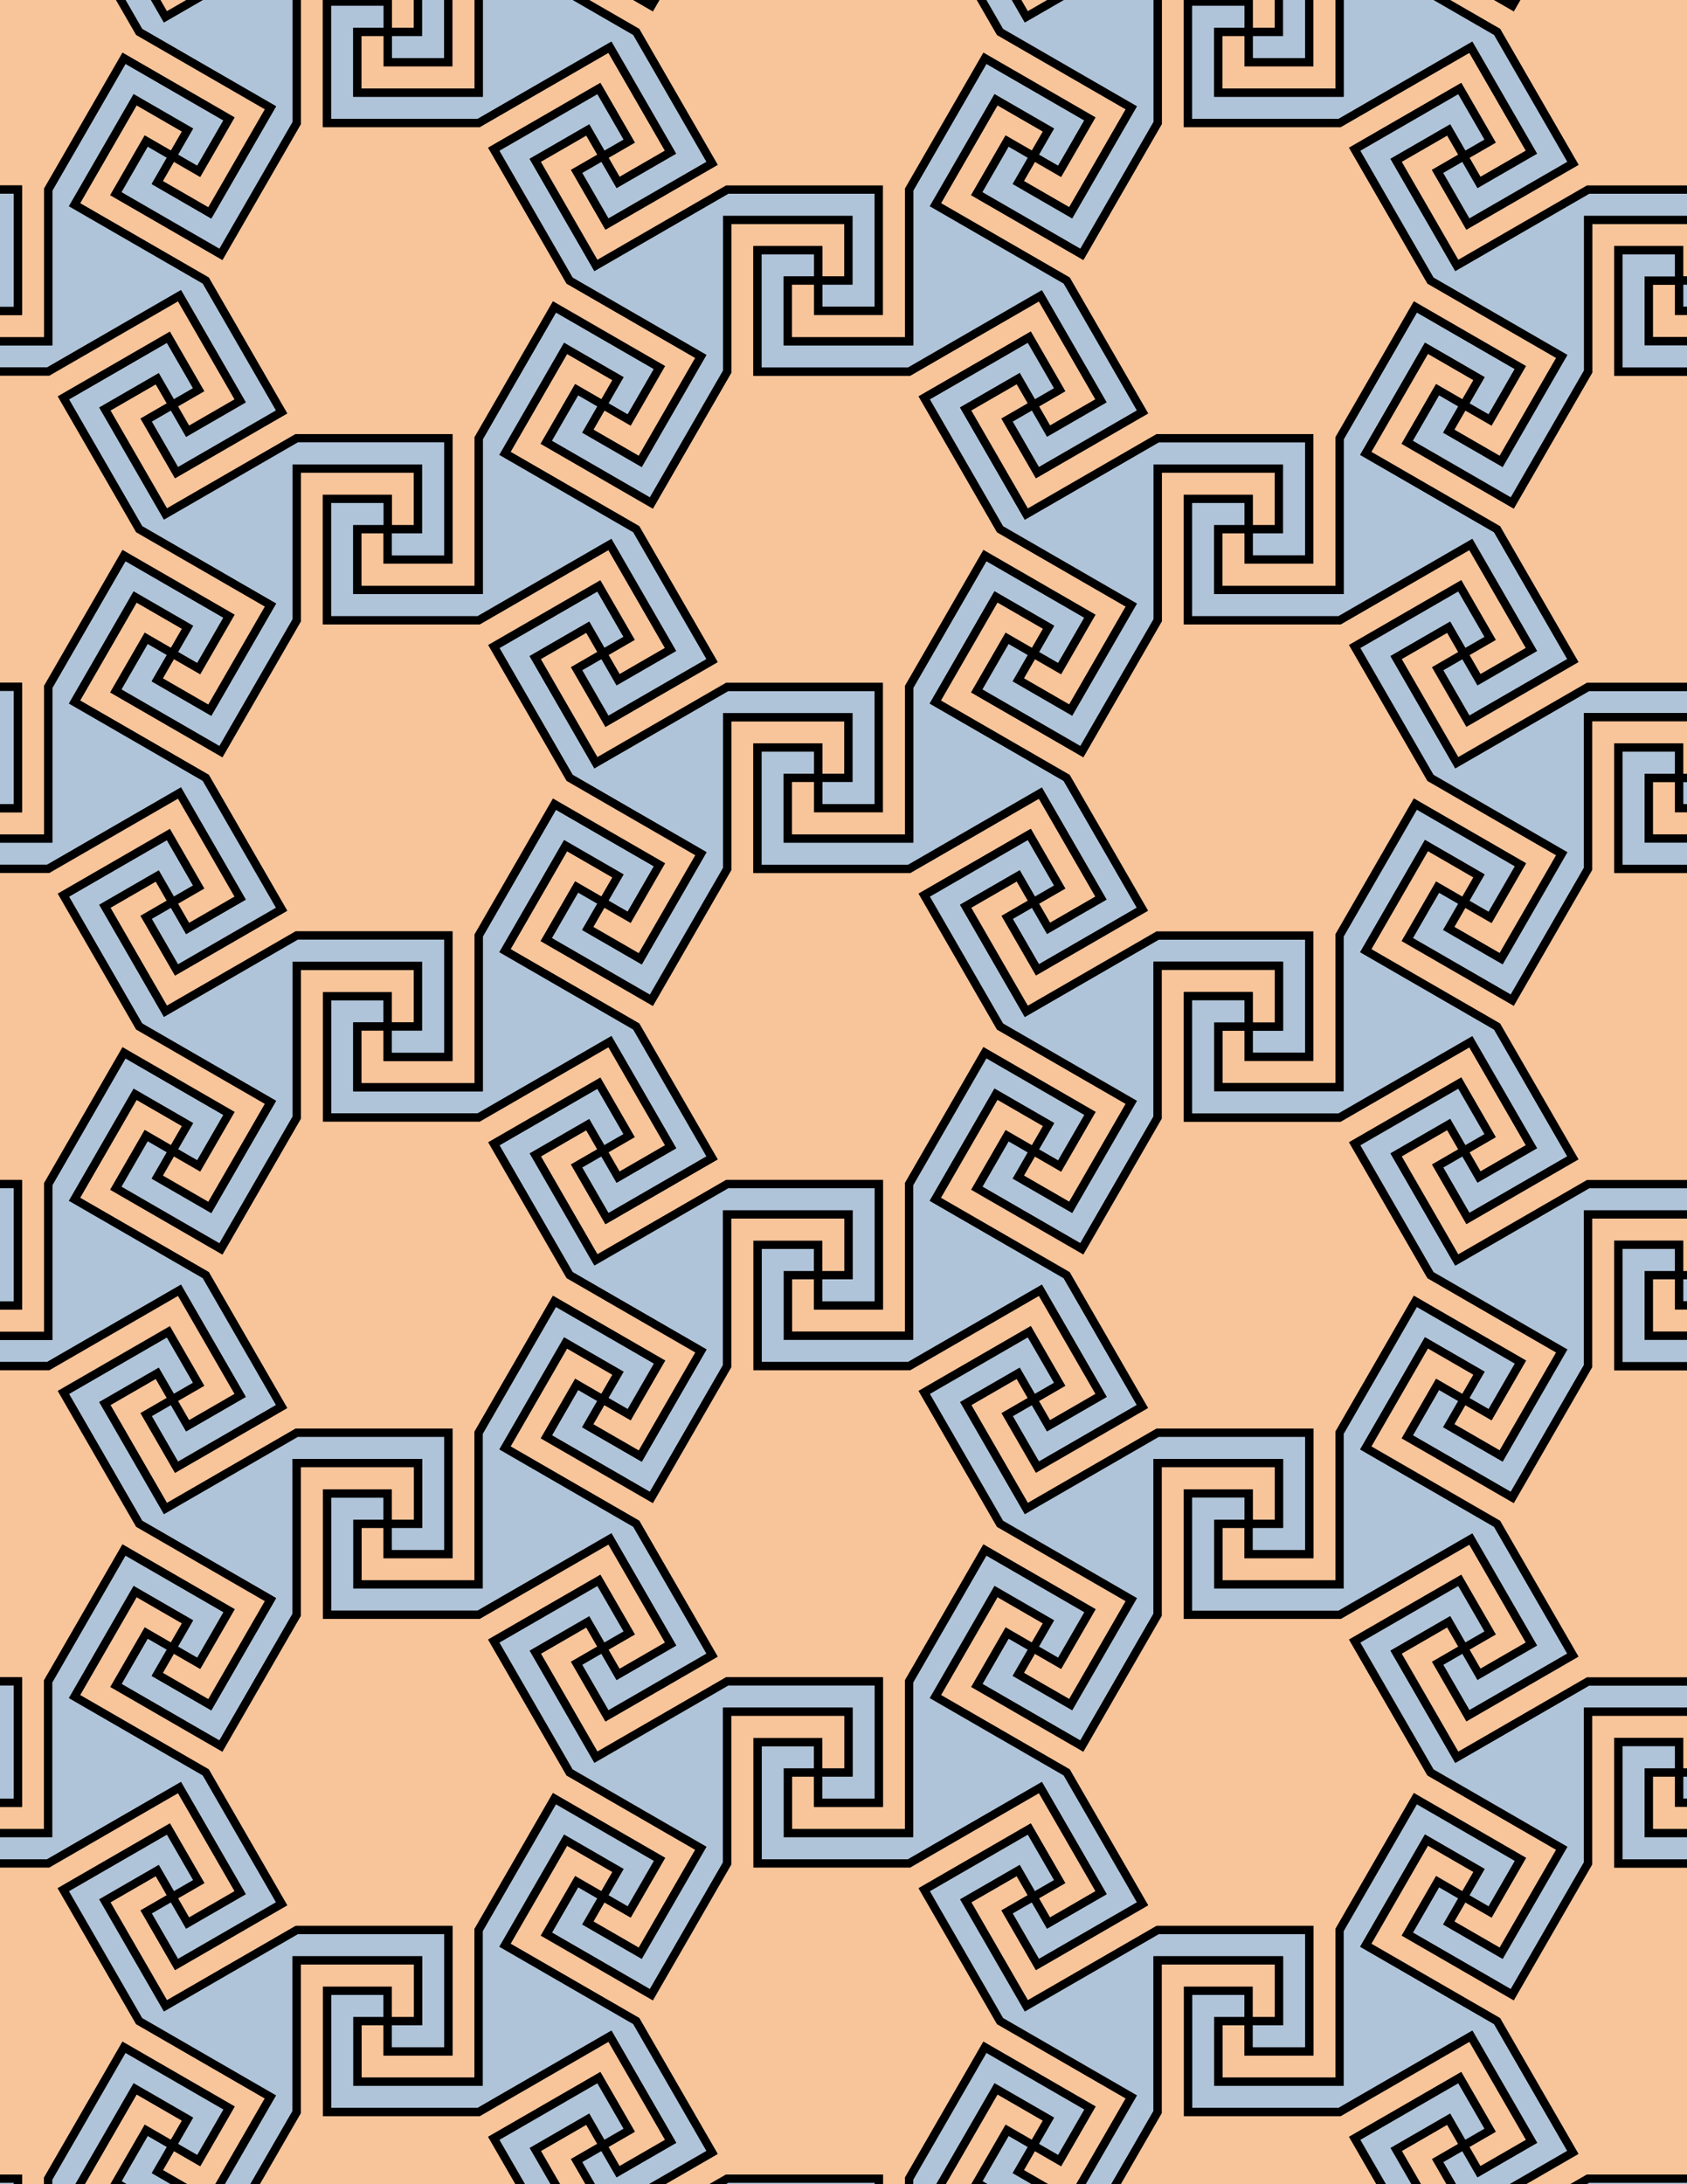 <svg xmlns="http://www.w3.org/2000/svg" xmlns:xlink="http://www.w3.org/1999/xlink" xmlns:inkscape="http://www.inkscape.org/namespaces/inkscape" version="1.1" width="612" height="792" viewBox="0 0 612 792">
<path transform="matrix(.1,0,0,-.1,0,792)" d="M2638 3626.3H3188V3186.3H2968V3296.3H2858V3076.3H3298V3626.3L3573 4102.6 3954 3882.6 3844 3692.1 3748.8 3747.1 3693.8 3651.8 3884.3 3541.8 4104.3 3922.8 3628 4197.8 3353 4674.2 3734 4894.2 3844 4703.6 3748.8 4648.6 3803.8 4553.4 3994.3 4663.4 3774.3 5044.4 3298 4769.4H2748V5209.4H2968V5099.4H3078V5319.4H2638V4769.4L2363 4293.1 1981.9 4513.1 2091.9 4703.6 2187.2 4648.6 2242.2 4743.9 2051.7 4853.9 1831.7 4472.8 2308 4197.8 2583 3721.5 2201.9 3501.5 2091.9 3692.1 2187.2 3747.1 2132.2 3842.3 1941.7 3732.3 2161.7 3351.3" fill="#f8c499"/>
<path transform="matrix(.1,0,0,-.1,0,792)" stroke-width="30" stroke-linecap="butt" stroke-miterlimit="10" stroke-linejoin="miter" fill="none" stroke="#000000" d="M2638 3626.3H3188V3186.3H2968V3296.3H2858V3076.3H3298V3626.3L3573 4102.6 3954 3882.6 3844 3692.1 3748.8 3747.1 3693.8 3651.8 3884.3 3541.8 4104.3 3922.8 3628 4197.8 3353 4674.2 3734 4894.2 3844 4703.6 3748.8 4648.6 3803.8 4553.4 3994.3 4663.4 3774.3 5044.4 3298 4769.4H2748V5209.4H2968V5099.4H3078V5319.4H2638V4769.4L2363 4293.1 1981.9 4513.1 2091.9 4703.6 2187.2 4648.6 2242.2 4743.9 2051.7 4853.9 1831.7 4472.8 2308 4197.8 2583 3721.5 2201.9 3501.5 2091.9 3692.1 2187.2 3747.1 2132.2 3842.3 1941.7 3732.3 2161.7 3351.3Z"/>
<path transform="matrix(.1,0,0,-.1,0,792)" d="M3353 4674.2 3628 4197.8 4104.3 3922.8 3884.3 3541.8 3693.8 3651.8 3748.8 3747.1 3653.5 3802.1 3543.5 3611.5 3924.6 3391.5 4199.6 3867.8V4417.8H4639.6V4197.8H4529.6V4087.8H4749.6V4527.8H4199.6L3723.2 4252.8 3503.2 4633.9 3693.8 4743.9 3748.8 4648.6 3844 4703.6 3734 4894.2" fill="#b0c4d9"/>
<path transform="matrix(.1,0,0,-.1,0,792)" stroke-width="30" stroke-linecap="butt" stroke-miterlimit="10" stroke-linejoin="miter" fill="none" stroke="#000000" d="M3353 4674.2 3628 4197.8 4104.3 3922.8 3884.3 3541.8 3693.8 3651.8 3748.8 3747.1 3653.5 3802.1 3543.5 3611.5 3924.6 3391.5 4199.6 3867.8V4417.8H4639.6V4197.8H4529.6V4087.8H4749.6V4527.8H4199.6L3723.2 4252.8 3503.2 4633.9 3693.8 4743.9 3748.8 4648.6 3844 4703.6 3734 4894.2Z"/>
<path transform="matrix(.1,0,0,-.1,0,792)" d="M2583 3721.5 2308 4197.8 1831.7 4472.8 2051.7 4853.9 2242.2 4743.9 2187.2 4648.6 2282.5 4593.6 2392.5 4784.2 2011.4 5004.2 1736.4 4527.8V3977.8H1296.4V4197.8H1406.4V4307.8H1186.4V3867.8H1736.4L2212.7 4142.8 2432.7 3761.8 2242.2 3651.8 2187.2 3747.1 2091.9 3692.1 2201.9 3501.5" fill="#b0c4d9"/>
<path transform="matrix(.1,0,0,-.1,0,792)" stroke-width="30" stroke-linecap="butt" stroke-miterlimit="10" stroke-linejoin="miter" fill="none" stroke="#000000" d="M2583 3721.5 2308 4197.8 1831.7 4472.8 2051.7 4853.9 2242.2 4743.9 2187.2 4648.6 2282.5 4593.6 2392.5 4784.2 2011.4 5004.2 1736.4 4527.8V3977.8H1296.4V4197.8H1406.4V4307.8H1186.4V3867.8H1736.4L2212.7 4142.8 2432.7 3761.8 2242.2 3651.8 2187.2 3747.1 2091.9 3692.1 2201.9 3501.5Z"/>
<path transform="matrix(.1,0,0,-.1,0,792)" d="M3298 4769.4 3774.3 5044.4 3994.3 4663.4 3803.8 4553.4 3748.8 4648.6 3653.5 4593.6 3763.5 4403.1 4144.6 4623.1 3869.6 5099.4 3393.2 5374.4 3613.2 5755.5 3803.8 5645.5 3748.8 5550.2 3844 5495.2 3954 5685.7 3573 5905.7 3298 5429.4V4879.4H2858V5099.4H2968V5209.4H2748V4769.4" fill="#b0c4d9"/>
<path transform="matrix(.1,0,0,-.1,0,792)" stroke-width="30" stroke-linecap="butt" stroke-miterlimit="10" stroke-linejoin="miter" fill="none" stroke="#000000" d="M3298 4769.4 3774.3 5044.4 3994.3 4663.4 3803.8 4553.4 3748.8 4648.6 3653.5 4593.6 3763.5 4403.1 4144.6 4623.1 3869.6 5099.4 3393.2 5374.4 3613.2 5755.5 3803.8 5645.5 3748.8 5550.2 3844 5495.2 3954 5685.7 3573 5905.7 3298 5429.4V4879.4H2858V5099.4H2968V5209.4H2748V4769.4Z"/>
<path transform="matrix(.1,0,0,-.1,0,792)" d="M2638 4769.4V5319.4H3078V5099.4H2968V4989.4H3188V5429.4H2638L2161.7 5154.4 1941.7 5535.5 2132.2 5645.5 2187.2 5550.2 2282.5 5605.2 2172.5 5795.7 1791.4 5575.7 2066.4 5099.4 2542.7 4824.4 2322.7 4443.4 2132.2 4553.4 2187.2 4648.6 2091.9 4703.6 1981.9 4513.1 2363 4293.1" fill="#b0c4d9"/>
<path transform="matrix(.1,0,0,-.1,0,792)" stroke-width="30" stroke-linecap="butt" stroke-miterlimit="10" stroke-linejoin="miter" fill="none" stroke="#000000" d="M2638 4769.4V5319.4H3078V5099.4H2968V4989.4H3188V5429.4H2638L2161.7 5154.4 1941.7 5535.5 2132.2 5645.5 2187.2 5550.2 2282.5 5605.2 2172.5 5795.7 1791.4 5575.7 2066.4 5099.4 2542.7 4824.4 2322.7 4443.4 2132.2 4553.4 2187.2 4648.6 2091.9 4703.6 1981.9 4513.1 2363 4293.1Z"/>
<path transform="matrix(.1,0,0,-.1,0,792)" d="M2638 3626.3 2161.7 3351.3 1941.7 3732.3 2132.2 3842.3 2187.2 3747.1 2282.5 3802.1 2172.5 3992.6 1791.4 3772.6 2066.4 3296.3 2542.7 3021.3 2322.7 2640.2 2132.2 2750.2 2187.2 2845.5 2091.9 2900.5 1981.9 2709.9 2363 2489.9 2638 2966.3V3516.3H3078V3296.3H2968V3186.3H3188V3626.3" fill="#b0c4d9"/>
<path transform="matrix(.1,0,0,-.1,0,792)" stroke-width="30" stroke-linecap="butt" stroke-miterlimit="10" stroke-linejoin="miter" fill="none" stroke="#000000" d="M2638 3626.3 2161.7 3351.3 1941.7 3732.3 2132.2 3842.3 2187.2 3747.1 2282.5 3802.1 2172.5 3992.6 1791.4 3772.6 2066.4 3296.3 2542.7 3021.3 2322.7 2640.2 2132.2 2750.2 2187.2 2845.5 2091.9 2900.5 1981.9 2709.9 2363 2489.9 2638 2966.3V3516.3H3078V3296.3H2968V3186.3H3188V3626.3Z"/>
<path transform="matrix(.1,0,0,-.1,0,792)" d="M3298 3626.3V3076.3H2858V3296.3H2968V3406.3H2748V2966.3H3298L3774.3 3241.3 3994.3 2860.2 3803.8 2750.2 3748.8 2845.5 3653.5 2790.5 3763.5 2599.9 4144.6 2819.9 3869.6 3296.3 3393.2 3571.3 3613.2 3952.3 3803.8 3842.3 3748.8 3747.1 3844 3692.1 3954 3882.6 3573 4102.6" fill="#b0c4d9"/>
<path transform="matrix(.1,0,0,-.1,0,792)" stroke-width="30" stroke-linecap="butt" stroke-miterlimit="10" stroke-linejoin="miter" fill="none" stroke="#000000" d="M3298 3626.3V3076.3H2858V3296.3H2968V3406.3H2748V2966.3H3298L3774.3 3241.3 3994.3 2860.2 3803.8 2750.2 3748.8 2845.5 3653.5 2790.5 3763.5 2599.9 4144.6 2819.9 3869.6 3296.3 3393.2 3571.3 3613.2 3952.3 3803.8 3842.3 3748.8 3747.1 3844 3692.1 3954 3882.6 3573 4102.6Z"/>
<path transform="matrix(.1,0,0,-.1,0,792)" d="M2542.7 4824.4 2066.4 5099.4 1791.4 5575.7 2172.5 5795.7 2282.5 5605.2 2187.2 5550.2 2242.2 5454.9 2432.7 5564.9 2212.7 5946 1736.4 5671H1186.4V6111H1406.4V6001H1516.4V6221H1076.4V5671L801.398 5194.7 420.398 5414.7 530.398 5605.2 625.602 5550.2 680.602 5645.5 490.102 5755.5 270.102 5374.4 746.398 5099.4 1021.4 4623.1 640.398 4403.1 530.398 4593.6 625.602 4648.6 570.602 4743.9 380.102 4633.9 600.102 4252.8 1076.4 4527.8H1626.4V4087.8H1406.4V4197.8H1296.4V3977.8H1736.4V4527.8L2011.4 5004.2 2392.5 4784.2 2282.5 4593.6 2187.2 4648.6 2132.2 4553.4 2322.7 4443.4" fill="#f8c499"/>
<path transform="matrix(.1,0,0,-.1,0,792)" stroke-width="30" stroke-linecap="butt" stroke-miterlimit="10" stroke-linejoin="miter" fill="none" stroke="#000000" d="M2542.7 4824.4 2066.4 5099.4 1791.4 5575.7 2172.5 5795.7 2282.5 5605.2 2187.2 5550.2 2242.2 5454.9 2432.7 5564.9 2212.7 5946 1736.4 5671H1186.4V6111H1406.4V6001H1516.4V6221H1076.4V5671L801.398 5194.7 420.398 5414.7 530.398 5605.2 625.602 5550.2 680.602 5645.5 490.102 5755.5 270.102 5374.4 746.398 5099.4 1021.4 4623.1 640.398 4403.1 530.398 4593.6 625.602 4648.6 570.602 4743.9 380.102 4633.9 600.102 4252.8 1076.4 4527.8H1626.4V4087.8H1406.4V4197.8H1296.4V3977.8H1736.4V4527.8L2011.4 5004.2 2392.5 4784.2 2282.5 4593.6 2187.2 4648.6 2132.2 4553.4 2322.7 4443.4Z"/>
<path transform="matrix(.1,0,0,-.1,0,792)" d="M3393.2 3571.3 3869.6 3296.3 4144.6 2819.9 3763.5 2599.9 3653.5 2790.5 3748.8 2845.5 3693.8 2940.7 3503.2 2830.7 3723.2 2449.7 4199.6 2724.7H4749.6V2284.7H4529.6V2394.7H4419.6V2174.7H4859.6V2724.7L5134.6 3201 5515.6 2981 5405.6 2790.5 5310.3 2845.5 5255.3 2750.2 5445.9 2640.2 5665.9 3021.3 5189.6 3296.3 4914.6 3772.6 5295.6 3992.6 5405.6 3802.1 5310.3 3747.1 5365.3 3651.8 5555.9 3761.8 5335.9 4142.8 4859.6 3867.8H4309.6V4307.8H4529.6V4197.8H4639.6V4417.8H4199.6V3867.8L3924.6 3391.5 3543.5 3611.5 3653.5 3802.1 3748.8 3747.1 3803.8 3842.3 3613.2 3952.3" fill="#f8c499"/>
<path transform="matrix(.1,0,0,-.1,0,792)" stroke-width="30" stroke-linecap="butt" stroke-miterlimit="10" stroke-linejoin="miter" fill="none" stroke="#000000" d="M3393.2 3571.3 3869.6 3296.3 4144.6 2819.9 3763.5 2599.9 3653.5 2790.5 3748.8 2845.5 3693.8 2940.7 3503.2 2830.7 3723.2 2449.7 4199.6 2724.7H4749.6V2284.7H4529.6V2394.7H4419.6V2174.7H4859.6V2724.7L5134.6 3201 5515.6 2981 5405.6 2790.5 5310.3 2845.5 5255.3 2750.2 5445.9 2640.2 5665.9 3021.3 5189.6 3296.3 4914.6 3772.6 5295.6 3992.6 5405.6 3802.1 5310.3 3747.1 5365.3 3651.8 5555.9 3761.8 5335.9 4142.8 4859.6 3867.8H4309.6V4307.8H4529.6V4197.8H4639.6V4417.8H4199.6V3867.8L3924.6 3391.5 3543.5 3611.5 3653.5 3802.1 3748.8 3747.1 3803.8 3842.3 3613.2 3952.3Z"/>
<path transform="matrix(.1,0,0,-.1,0,792)" d="M3298 4879.4V5429.4L3573 5905.7 3954 5685.7 3844 5495.2 3748.8 5550.2 3693.8 5454.9 3884.3 5344.9 4104.3 5726 3628 6001 3353 6477.3 3734 6697.3 3844 6506.8 3748.8 6451.8 3803.8 6356.5 3994.3 6466.5 3774.3 6847.6 3298 6572.6H2748V7012.6H2968V6902.6H3078V7122.6H2638V6572.6L2363 6096.3 1981.9 6316.3 2091.9 6506.8 2187.2 6451.8 2242.2 6547 2051.7 6657 1831.7 6276 2308 6001 2583 5524.7 2201.9 5304.7 2091.9 5495.2 2187.2 5550.2 2132.2 5645.5 1941.7 5535.5 2161.7 5154.4 2638 5429.4H3188V4989.4H2968V5099.4H2858V4879.4" fill="#f8c499"/>
<path transform="matrix(.1,0,0,-.1,0,792)" stroke-width="30" stroke-linecap="butt" stroke-miterlimit="10" stroke-linejoin="miter" fill="none" stroke="#000000" d="M3298 4879.4V5429.4L3573 5905.7 3954 5685.7 3844 5495.2 3748.8 5550.2 3693.8 5454.9 3884.3 5344.9 4104.3 5726 3628 6001 3353 6477.3 3734 6697.3 3844 6506.8 3748.8 6451.8 3803.8 6356.5 3994.3 6466.5 3774.3 6847.6 3298 6572.6H2748V7012.6H2968V6902.6H3078V7122.6H2638V6572.6L2363 6096.3 1981.9 6316.3 2091.9 6506.8 2187.2 6451.8 2242.2 6547 2051.7 6657 1831.7 6276 2308 6001 2583 5524.7 2201.9 5304.7 2091.9 5495.2 2187.2 5550.2 2132.2 5645.5 1941.7 5535.5 2161.7 5154.4 2638 5429.4H3188V4989.4H2968V5099.4H2858V4879.4Z"/>
<path transform="matrix(.1,0,0,-.1,0,792)" d="M2638 3516.3V2966.3L2363 2489.9 1981.9 2709.9 2091.9 2900.5 2187.2 2845.5 2242.2 2940.7 2051.7 3050.7 1831.7 2669.7 2308 2394.7 2583 1918.4 2201.9 1698.4 2091.9 1888.9 2187.2 1943.9 2132.2 2039.2 1941.7 1929.2 2161.7 1548.1 2638 1823.1H3188V1383.1H2968V1493.1H2858V1273.1H3298V1823.1L3573 2299.4 3954 2079.4 3844 1888.9 3748.8 1943.9 3693.8 1848.6 3884.3 1738.6 4104.3 2119.7 3628 2394.7 3353 2871 3734 3091 3844 2900.5 3748.8 2845.5 3803.8 2750.2 3994.3 2860.2 3774.3 3241.3 3298 2966.3H2748V3406.3H2968V3296.3H3078V3516.3" fill="#f8c499"/>
<path transform="matrix(.1,0,0,-.1,0,792)" stroke-width="30" stroke-linecap="butt" stroke-miterlimit="10" stroke-linejoin="miter" fill="none" stroke="#000000" d="M2638 3516.3V2966.3L2363 2489.9 1981.9 2709.9 2091.9 2900.5 2187.2 2845.5 2242.2 2940.7 2051.7 3050.7 1831.7 2669.7 2308 2394.7 2583 1918.4 2201.9 1698.4 2091.9 1888.9 2187.2 1943.9 2132.2 2039.2 1941.7 1929.2 2161.7 1548.1 2638 1823.1H3188V1383.1H2968V1493.1H2858V1273.1H3298V1823.1L3573 2299.4 3954 2079.4 3844 1888.9 3748.8 1943.9 3693.8 1848.6 3884.3 1738.6 4104.3 2119.7 3628 2394.7 3353 2871 3734 3091 3844 2900.5 3748.8 2845.5 3803.8 2750.2 3994.3 2860.2 3774.3 3241.3 3298 2966.3H2748V3406.3H2968V3296.3H3078V3516.3Z"/>
<path transform="matrix(.1,0,0,-.1,0,792)" d="M3503.2 4633.9 3723.2 4252.8 4199.6 4527.8H4749.6V4087.8H4529.6V4197.8H4419.6V3977.8H4859.6V4527.8L5134.6 5004.2 5515.6 4784.2 5405.6 4593.6 5310.3 4648.6 5255.3 4553.4 5445.9 4443.4 5665.9 4824.4 5189.6 5099.4 4914.6 5575.7 5295.6 5795.7 5405.6 5605.2 5310.3 5550.2 5365.3 5454.9 5555.9 5564.9 5335.9 5946 4859.6 5671H4309.6V6111H4529.6V6001H4639.6V6221H4199.6V5671L3924.6 5194.7 3543.5 5414.7 3653.5 5605.2 3748.8 5550.2 3803.8 5645.5 3613.2 5755.5 3393.2 5374.4 3869.6 5099.4 4144.6 4623.1 3763.5 4403.1 3653.5 4593.6 3748.8 4648.6 3693.8 4743.9" fill="#f8c499"/>
<path transform="matrix(.1,0,0,-.1,0,792)" stroke-width="30" stroke-linecap="butt" stroke-miterlimit="10" stroke-linejoin="miter" fill="none" stroke="#000000" d="M3503.2 4633.9 3723.2 4252.8 4199.6 4527.8H4749.6V4087.8H4529.6V4197.8H4419.6V3977.8H4859.6V4527.8L5134.6 5004.2 5515.6 4784.2 5405.6 4593.6 5310.3 4648.6 5255.3 4553.4 5445.9 4443.4 5665.9 4824.4 5189.6 5099.4 4914.6 5575.7 5295.6 5795.7 5405.6 5605.2 5310.3 5550.2 5365.3 5454.9 5555.9 5564.9 5335.9 5946 4859.6 5671H4309.6V6111H4529.6V6001H4639.6V6221H4199.6V5671L3924.6 5194.7 3543.5 5414.7 3653.5 5605.2 3748.8 5550.2 3803.8 5645.5 3613.2 5755.5 3393.2 5374.4 3869.6 5099.4 4144.6 4623.1 3763.5 4403.1 3653.5 4593.6 3748.8 4648.6 3693.8 4743.9Z"/>
<path transform="matrix(.1,0,0,-.1,0,792)" d="M2432.7 3761.8 2212.7 4142.8 1736.4 3867.8H1186.4V4307.8H1406.4V4197.8H1516.4V4417.8H1076.4V3867.8L801.398 3391.5 420.398 3611.5 530.398 3802.1 625.602 3747.1 680.602 3842.3 490.102 3952.3 270.102 3571.3 746.398 3296.3 1021.4 2819.9 640.398 2599.9 530.398 2790.5 625.602 2845.5 570.602 2940.7 380.102 2830.7 600.102 2449.7 1076.4 2724.7H1626.4V2284.7H1406.4V2394.7H1296.4V2174.7H1736.4V2724.7L2011.4 3201 2392.5 2981 2282.5 2790.5 2187.2 2845.5 2132.2 2750.2 2322.7 2640.2 2542.7 3021.3 2066.4 3296.3 1791.4 3772.6 2172.5 3992.6 2282.5 3802.1 2187.2 3747.1 2242.2 3651.8" fill="#f8c499"/>
<path transform="matrix(.1,0,0,-.1,0,792)" stroke-width="30" stroke-linecap="butt" stroke-miterlimit="10" stroke-linejoin="miter" fill="none" stroke="#000000" d="M2432.7 3761.8 2212.7 4142.8 1736.4 3867.8H1186.4V4307.8H1406.4V4197.8H1516.4V4417.8H1076.4V3867.8L801.398 3391.5 420.398 3611.5 530.398 3802.1 625.602 3747.1 680.602 3842.3 490.102 3952.3 270.102 3571.3 746.398 3296.3 1021.4 2819.9 640.398 2599.9 530.398 2790.5 625.602 2845.5 570.602 2940.7 380.102 2830.7 600.102 2449.7 1076.4 2724.7H1626.4V2284.7H1406.4V2394.7H1296.4V2174.7H1736.4V2724.7L2011.4 3201 2392.5 2981 2282.5 2790.5 2187.2 2845.5 2132.2 2750.2 2322.7 2640.2 2542.7 3021.3 2066.4 3296.3 1791.4 3772.6 2172.5 3992.6 2282.5 3802.1 2187.2 3747.1 2242.2 3651.8Z"/>
<path transform="matrix(.1,0,0,-.1,0,792)" d="M2201.9 5304.7 2583 5524.7 2308 6001 1831.7 6276 2051.7 6657 2242.2 6547 2187.2 6451.8 2282.5 6396.8 2392.5 6587.3 2011.4 6807.3 1736.4 6331V5781H1296.4V6001H1406.4V6111H1186.4V5671H1736.4L2212.7 5946 2432.7 5564.9 2242.2 5454.9 2187.2 5550.2 2091.9 5495.2" fill="#b0c4d9"/>
<path transform="matrix(.1,0,0,-.1,0,792)" stroke-width="30" stroke-linecap="butt" stroke-miterlimit="10" stroke-linejoin="miter" fill="none" stroke="#000000" d="M2201.9 5304.7 2583 5524.7 2308 6001 1831.7 6276 2051.7 6657 2242.2 6547 2187.2 6451.8 2282.5 6396.8 2392.5 6587.3 2011.4 6807.3 1736.4 6331V5781H1296.4V6001H1406.4V6111H1186.4V5671H1736.4L2212.7 5946 2432.7 5564.9 2242.2 5454.9 2187.2 5550.2 2091.9 5495.2Z"/>
<path transform="matrix(.1,0,0,-.1,0,792)" d="M3734 3091 3353 2871 3628 2394.7 4104.3 2119.7 3884.3 1738.6 3693.8 1848.6 3748.8 1943.9 3653.5 1998.9 3543.5 1808.4 3924.6 1588.4 4199.6 2064.7V2614.7H4639.6V2394.7H4529.6V2284.7H4749.6V2724.7H4199.6L3723.2 2449.7 3503.2 2830.7 3693.8 2940.7 3748.8 2845.5 3844 2900.5" fill="#b0c4d9"/>
<path transform="matrix(.1,0,0,-.1,0,792)" stroke-width="30" stroke-linecap="butt" stroke-miterlimit="10" stroke-linejoin="miter" fill="none" stroke="#000000" d="M3734 3091 3353 2871 3628 2394.7 4104.3 2119.7 3884.3 1738.6 3693.8 1848.6 3748.8 1943.9 3653.5 1998.9 3543.5 1808.4 3924.6 1588.4 4199.6 2064.7V2614.7H4639.6V2394.7H4529.6V2284.7H4749.6V2724.7H4199.6L3723.2 2449.7 3503.2 2830.7 3693.8 2940.7 3748.8 2845.5 3844 2900.5Z"/>
<path transform="matrix(.1,0,0,-.1,0,792)" d="M3543.5 5414.7 3924.6 5194.7 4199.6 5671V6221H4639.6V6001H4529.6V5891H4749.6V6331H4199.6L3723.2 6056 3503.2 6437 3693.8 6547 3748.8 6451.8 3844 6506.8 3734 6697.3 3353 6477.3 3628 6001 4104.3 5726 3884.3 5344.9 3693.8 5454.9 3748.8 5550.2 3653.5 5605.2" fill="#b0c4d9"/>
<path transform="matrix(.1,0,0,-.1,0,792)" stroke-width="30" stroke-linecap="butt" stroke-miterlimit="10" stroke-linejoin="miter" fill="none" stroke="#000000" d="M3543.5 5414.7 3924.6 5194.7 4199.6 5671V6221H4639.6V6001H4529.6V5891H4749.6V6331H4199.6L3723.2 6056 3503.2 6437 3693.8 6547 3748.8 6451.8 3844 6506.8 3734 6697.3 3353 6477.3 3628 6001 4104.3 5726 3884.3 5344.9 3693.8 5454.9 3748.8 5550.2 3653.5 5605.2Z"/>
<path transform="matrix(.1,0,0,-.1,0,792)" d="M2392.5 2981 2011.4 3201 1736.4 2724.7V2174.7H1296.4V2394.7H1406.4V2504.7H1186.4V2064.7H1736.4L2212.7 2339.7 2432.7 1958.6 2242.2 1848.6 2187.2 1943.9 2091.9 1888.9 2201.9 1698.4 2583 1918.4 2308 2394.7 1831.7 2669.7 2051.7 3050.7 2242.2 2940.7 2187.2 2845.5 2282.5 2790.5" fill="#b0c4d9"/>
<path transform="matrix(.1,0,0,-.1,0,792)" stroke-width="30" stroke-linecap="butt" stroke-miterlimit="10" stroke-linejoin="miter" fill="none" stroke="#000000" d="M2392.5 2981 2011.4 3201 1736.4 2724.7V2174.7H1296.4V2394.7H1406.4V2504.7H1186.4V2064.7H1736.4L2212.7 2339.7 2432.7 1958.6 2242.2 1848.6 2187.2 1943.9 2091.9 1888.9 2201.9 1698.4 2583 1918.4 2308 2394.7 1831.7 2669.7 2051.7 3050.7 2242.2 2940.7 2187.2 2845.5 2282.5 2790.5Z"/>
<path transform="matrix(.1,0,0,-.1,0,792)" d="M4199.6 2614.7V2064.7L3924.6 1588.4 3543.5 1808.4 3653.5 1998.9 3748.8 1943.9 3803.8 2039.2 3613.2 2149.2 3393.2 1768.1 3869.6 1493.1 4144.6 1016.8 3763.5 796.801 3653.5 987.301 3748.8 1042.3 3693.8 1137.6 3503.2 1027.6 3723.2 646.5 4199.6 921.5H4749.6V481.5H4529.6V591.5H4419.6V371.5H4859.6V921.5L5134.6 1397.8 5515.6 1177.8 5405.6 987.301 5310.3 1042.3 5255.3 947.102 5445.9 837.102 5665.9 1218.1 5189.6 1493.1 4914.6 1969.4 5295.6 2189.4 5405.6 1998.9 5310.3 1943.9 5365.3 1848.6 5555.9 1958.6 5335.9 2339.7 4859.6 2064.7H4309.6V2504.7H4529.6V2394.7H4639.6V2614.7" fill="#f8c499"/>
<path transform="matrix(.1,0,0,-.1,0,792)" stroke-width="30" stroke-linecap="butt" stroke-miterlimit="10" stroke-linejoin="miter" fill="none" stroke="#000000" d="M4199.6 2614.7V2064.7L3924.6 1588.4 3543.5 1808.4 3653.5 1998.9 3748.8 1943.9 3803.8 2039.2 3613.2 2149.2 3393.2 1768.1 3869.6 1493.1 4144.6 1016.8 3763.5 796.801 3653.5 987.301 3748.8 1042.3 3693.8 1137.6 3503.2 1027.6 3723.2 646.5 4199.6 921.5H4749.6V481.5H4529.6V591.5H4419.6V371.5H4859.6V921.5L5134.6 1397.8 5515.6 1177.8 5405.6 987.301 5310.3 1042.3 5255.3 947.102 5445.9 837.102 5665.9 1218.1 5189.6 1493.1 4914.6 1969.4 5295.6 2189.4 5405.6 1998.9 5310.3 1943.9 5365.3 1848.6 5555.9 1958.6 5335.9 2339.7 4859.6 2064.7H4309.6V2504.7H4529.6V2394.7H4639.6V2614.7Z"/>
<path transform="matrix(.1,0,0,-.1,0,792)" d="M1736.4 5781V6331L2011.4 6807.3 2392.5 6587.3 2282.5 6396.8 2187.2 6451.8 2132.2 6356.5 2322.7 6246.5 2542.7 6627.6 2066.4 6902.6 1791.4 7378.9 2172.5 7598.9 2282.5 7408.4 2187.2 7353.4 2242.2 7258.1 2432.7 7368.1 2212.7 7749.1 1736.4 7474.1H1186.4V7914.1H1406.4V7804.1H1516.4V8024.1H1076.4V7474.1L801.398 6997.8 420.398 7217.8 530.398 7408.4 625.602 7353.4 680.602 7448.6 490.102 7558.6 270.102 7177.6 746.398 6902.6 1021.4 6426.3 640.398 6206.3 530.398 6396.8 625.602 6451.8 570.602 6547 380.102 6437 600.102 6056 1076.4 6331H1626.4V5891H1406.4V6001H1296.4V5781" fill="#f8c499"/>
<path transform="matrix(.1,0,0,-.1,0,792)" stroke-width="30" stroke-linecap="butt" stroke-miterlimit="10" stroke-linejoin="miter" fill="none" stroke="#000000" d="M1736.4 5781V6331L2011.4 6807.3 2392.5 6587.3 2282.5 6396.8 2187.2 6451.8 2132.2 6356.5 2322.7 6246.5 2542.7 6627.6 2066.4 6902.6 1791.4 7378.9 2172.5 7598.9 2282.5 7408.4 2187.2 7353.4 2242.2 7258.1 2432.7 7368.1 2212.7 7749.1 1736.4 7474.1H1186.4V7914.1H1406.4V7804.1H1516.4V8024.1H1076.4V7474.1L801.398 6997.8 420.398 7217.8 530.398 7408.4 625.602 7353.4 680.602 7448.6 490.102 7558.6 270.102 7177.6 746.398 6902.6 1021.4 6426.3 640.398 6206.3 530.398 6396.8 625.602 6451.8 570.602 6547 380.102 6437 600.102 6056 1076.4 6331H1626.4V5891H1406.4V6001H1296.4V5781Z"/>
<path transform="matrix(.1,0,0,-.1,0,792)" d="M4309.6 2504.7V2064.7H4859.6L5335.9 2339.7 5555.9 1958.6 5365.3 1848.6 5310.3 1943.9 5215.1 1888.9 5325.1 1698.4 5706.1 1918.4 5431.1 2394.7 4954.8 2669.7 5174.8 3050.7 5365.3 2940.7 5310.3 2845.5 5405.6 2790.5 5515.6 2981 5134.6 3201 4859.6 2724.7V2174.7H4419.6V2394.7H4529.6V2504.7" fill="#b0c4d9"/>
<path transform="matrix(.1,0,0,-.1,0,792)" stroke-width="30" stroke-linecap="butt" stroke-miterlimit="10" stroke-linejoin="miter" fill="none" stroke="#000000" d="M4309.6 2504.7V2064.7H4859.6L5335.9 2339.7 5555.9 1958.6 5365.3 1848.6 5310.3 1943.9 5215.1 1888.9 5325.1 1698.4 5706.1 1918.4 5431.1 2394.7 4954.8 2669.7 5174.8 3050.7 5365.3 2940.7 5310.3 2845.5 5405.6 2790.5 5515.6 2981 5134.6 3201 4859.6 2724.7V2174.7H4419.6V2394.7H4529.6V2504.7Z"/>
<path transform="matrix(.1,0,0,-.1,0,792)" d="M4309.6 3867.8H4859.6L5335.9 4142.8 5555.9 3761.8 5365.3 3651.8 5310.3 3747.1 5215.1 3692.1 5325.1 3501.5 5706.1 3721.5 5431.1 4197.8 4954.8 4472.8 5174.8 4853.9 5365.3 4743.9 5310.3 4648.6 5405.6 4593.6 5515.6 4784.2 5134.6 5004.2 4859.6 4527.8V3977.8H4419.6V4197.8H4529.6V4307.8H4309.6" fill="#b0c4d9"/>
<path transform="matrix(.1,0,0,-.1,0,792)" stroke-width="30" stroke-linecap="butt" stroke-miterlimit="10" stroke-linejoin="miter" fill="none" stroke="#000000" d="M4309.6 3867.8H4859.6L5335.9 4142.8 5555.9 3761.8 5365.3 3651.8 5310.3 3747.1 5215.1 3692.1 5325.1 3501.5 5706.1 3721.5 5431.1 4197.8 4954.8 4472.8 5174.8 4853.9 5365.3 4743.9 5310.3 4648.6 5405.6 4593.6 5515.6 4784.2 5134.6 5004.2 4859.6 4527.8V3977.8H4419.6V4197.8H4529.6V4307.8H4309.6Z"/>
<path transform="matrix(.1,0,0,-.1,0,792)" d="M4309.6 5671H4859.6L5335.9 5946 5555.9 5564.9 5365.3 5454.9 5310.3 5550.2 5215.1 5495.2 5325.1 5304.7 5706.1 5524.7 5431.1 6001 4954.8 6276 5174.8 6657 5365.3 6547 5310.3 6451.8 5405.6 6396.8 5515.6 6587.3 5134.6 6807.3 4859.6 6331V5781H4419.6V6001H4529.6V6111H4309.6" fill="#b0c4d9"/>
<path transform="matrix(.1,0,0,-.1,0,792)" stroke-width="30" stroke-linecap="butt" stroke-miterlimit="10" stroke-linejoin="miter" fill="none" stroke="#000000" d="M4309.6 5671H4859.6L5335.9 5946 5555.9 5564.9 5365.3 5454.9 5310.3 5550.2 5215.1 5495.2 5325.1 5304.7 5706.1 5524.7 5431.1 6001 4954.8 6276 5174.8 6657 5365.3 6547 5310.3 6451.8 5405.6 6396.8 5515.6 6587.3 5134.6 6807.3 4859.6 6331V5781H4419.6V6001H4529.6V6111H4309.6Z"/>
<path transform="matrix(.1,0,0,-.1,0,792)" d="M3723.2 6056 4199.6 6331H4749.6V5891H4529.6V6001H4419.6V5781H4859.6V6331L5134.6 6807.3 5515.6 6587.3 5405.6 6396.8 5310.3 6451.8 5255.3 6356.5 5445.9 6246.5 5665.9 6627.6 5189.6 6902.6 4914.6 7378.9 5295.6 7598.9 5405.6 7408.4 5310.3 7353.4 5365.3 7258.1 5555.9 7368.1 5335.9 7749.1 4859.6 7474.1H4309.6V7914.1H4529.6V7804.1H4639.6V8024.1H4199.6V7474.1L3924.6 6997.8 3543.5 7217.8 3653.5 7408.4 3748.8 7353.4 3803.8 7448.6 3613.2 7558.6 3393.2 7177.6 3869.6 6902.6 4144.6 6426.3 3763.5 6206.3 3653.5 6396.8 3748.8 6451.8 3693.8 6547 3503.2 6437" fill="#f8c499"/>
<path transform="matrix(.1,0,0,-.1,0,792)" stroke-width="30" stroke-linecap="butt" stroke-miterlimit="10" stroke-linejoin="miter" fill="none" stroke="#000000" d="M3723.2 6056 4199.6 6331H4749.6V5891H4529.6V6001H4419.6V5781H4859.6V6331L5134.6 6807.3 5515.6 6587.3 5405.6 6396.8 5310.3 6451.8 5255.3 6356.5 5445.9 6246.5 5665.9 6627.6 5189.6 6902.6 4914.6 7378.9 5295.6 7598.9 5405.6 7408.4 5310.3 7353.4 5365.3 7258.1 5555.9 7368.1 5335.9 7749.1 4859.6 7474.1H4309.6V7914.1H4529.6V7804.1H4639.6V8024.1H4199.6V7474.1L3924.6 6997.8 3543.5 7217.8 3653.5 7408.4 3748.8 7353.4 3803.8 7448.6 3613.2 7558.6 3393.2 7177.6 3869.6 6902.6 4144.6 6426.3 3763.5 6206.3 3653.5 6396.8 3748.8 6451.8 3693.8 6547 3503.2 6437Z"/>
<path transform="matrix(.1,0,0,-.1,0,792)" d="M1626.4 5891V6331H1076.4L600.102 6056 380.102 6437 570.602 6547 625.602 6451.8 720.898 6506.8 610.898 6697.3 229.801 6477.3 504.801 6001 981.102 5726 761.102 5344.9 570.602 5454.9 625.602 5550.2 530.398 5605.2 420.398 5414.7 801.398 5194.7 1076.4 5671V6221H1516.4V6001H1406.4V5891" fill="#b0c4d9"/>
<path transform="matrix(.1,0,0,-.1,0,792)" stroke-width="30" stroke-linecap="butt" stroke-miterlimit="10" stroke-linejoin="miter" fill="none" stroke="#000000" d="M1626.4 5891V6331H1076.4L600.102 6056 380.102 6437 570.602 6547 625.602 6451.8 720.898 6506.8 610.898 6697.3 229.801 6477.3 504.801 6001 981.102 5726 761.102 5344.9 570.602 5454.9 625.602 5550.2 530.398 5605.2 420.398 5414.7 801.398 5194.7 1076.4 5671V6221H1516.4V6001H1406.4V5891Z"/>
<path transform="matrix(.1,0,0,-.1,0,792)" d="M1626.4 4527.8H1076.4L600.102 4252.8 380.102 4633.9 570.602 4743.9 625.602 4648.6 720.898 4703.6 610.898 4894.2 229.801 4674.2 504.801 4197.8 981.102 3922.8 761.102 3541.8 570.602 3651.8 625.602 3747.1 530.398 3802.1 420.398 3611.5 801.398 3391.5 1076.4 3867.8V4417.8H1516.4V4197.8H1406.4V4087.8H1626.4" fill="#b0c4d9"/>
<path transform="matrix(.1,0,0,-.1,0,792)" stroke-width="30" stroke-linecap="butt" stroke-miterlimit="10" stroke-linejoin="miter" fill="none" stroke="#000000" d="M1626.4 4527.8H1076.4L600.102 4252.8 380.102 4633.9 570.602 4743.9 625.602 4648.6 720.898 4703.6 610.898 4894.2 229.801 4674.2 504.801 4197.8 981.102 3922.8 761.102 3541.8 570.602 3651.8 625.602 3747.1 530.398 3802.1 420.398 3611.5 801.398 3391.5 1076.4 3867.8V4417.8H1516.4V4197.8H1406.4V4087.8H1626.4Z"/>
<path transform="matrix(.1,0,0,-.1,0,792)" d="M1626.4 2724.7H1076.4L600.102 2449.7 380.102 2830.7 570.602 2940.7 625.602 2845.5 720.898 2900.5 610.898 3091 229.801 2871 504.801 2394.7 981.102 2119.7 761.102 1738.6 570.602 1848.6 625.602 1943.9 530.398 1998.9 420.398 1808.4 801.398 1588.4 1076.4 2064.7V2614.7H1516.4V2394.7H1406.4V2284.7H1626.4" fill="#b0c4d9"/>
<path transform="matrix(.1,0,0,-.1,0,792)" stroke-width="30" stroke-linecap="butt" stroke-miterlimit="10" stroke-linejoin="miter" fill="none" stroke="#000000" d="M1626.4 2724.7H1076.4L600.102 2449.7 380.102 2830.7 570.602 2940.7 625.602 2845.5 720.898 2900.5 610.898 3091 229.801 2871 504.801 2394.7 981.102 2119.7 761.102 1738.6 570.602 1848.6 625.602 1943.9 530.398 1998.9 420.398 1808.4 801.398 1588.4 1076.4 2064.7V2614.7H1516.4V2394.7H1406.4V2284.7H1626.4Z"/>
<path transform="matrix(.1,0,0,-.1,0,792)" d="M2212.7 2339.7 1736.4 2064.7H1186.4V2504.7H1406.4V2394.7H1516.4V2614.7H1076.4V2064.7L801.398 1588.4 420.398 1808.4 530.398 1998.9 625.602 1943.9 680.602 2039.2 490.102 2149.2 270.102 1768.1 746.398 1493.1 1021.4 1016.8 640.398 796.801 530.398 987.301 625.602 1042.3 570.602 1137.6 380.102 1027.6 600.102 646.5 1076.4 921.5H1626.4V481.5H1406.4V591.5H1296.4V371.5H1736.4V921.5L2011.4 1397.8 2392.5 1177.8 2282.5 987.301 2187.2 1042.3 2132.2 947.102 2322.7 837.102 2542.7 1218.1 2066.4 1493.1 1791.4 1969.4 2172.5 2189.4 2282.5 1998.9 2187.2 1943.9 2242.2 1848.6 2432.7 1958.6" fill="#f8c499"/>
<path transform="matrix(.1,0,0,-.1,0,792)" stroke-width="30" stroke-linecap="butt" stroke-miterlimit="10" stroke-linejoin="miter" fill="none" stroke="#000000" d="M2212.7 2339.7 1736.4 2064.7H1186.4V2504.7H1406.4V2394.7H1516.4V2614.7H1076.4V2064.7L801.398 1588.4 420.398 1808.4 530.398 1998.9 625.602 1943.9 680.602 2039.2 490.102 2149.2 270.102 1768.1 746.398 1493.1 1021.4 1016.8 640.398 796.801 530.398 987.301 625.602 1042.3 570.602 1137.6 380.102 1027.6 600.102 646.5 1076.4 921.5H1626.4V481.5H1406.4V591.5H1296.4V371.5H1736.4V921.5L2011.4 1397.8 2392.5 1177.8 2282.5 987.301 2187.2 1042.3 2132.2 947.102 2322.7 837.102 2542.7 1218.1 2066.4 1493.1 1791.4 1969.4 2172.5 2189.4 2282.5 1998.9 2187.2 1943.9 2242.2 1848.6 2432.7 1958.6Z"/>
<path transform="matrix(.1,0,0,-.1,0,792)" d="M2363 6096.3 2638 6572.6V7122.6H3078V6902.6H2968V6792.6H3188V7232.6H2638L2161.7 6957.6 1941.7 7338.6 2132.2 7448.6 2187.2 7353.4 2282.5 7408.4 2172.5 7598.9 1791.4 7378.9 2066.4 6902.6 2542.7 6627.6 2322.7 6246.5 2132.2 6356.5 2187.2 6451.8 2091.9 6506.8 1981.9 6316.3" fill="#b0c4d9"/>
<path transform="matrix(.1,0,0,-.1,0,792)" stroke-width="30" stroke-linecap="butt" stroke-miterlimit="10" stroke-linejoin="miter" fill="none" stroke="#000000" d="M2363 6096.3 2638 6572.6V7122.6H3078V6902.6H2968V6792.6H3188V7232.6H2638L2161.7 6957.6 1941.7 7338.6 2132.2 7448.6 2187.2 7353.4 2282.5 7408.4 2172.5 7598.9 1791.4 7378.9 2066.4 6902.6 2542.7 6627.6 2322.7 6246.5 2132.2 6356.5 2187.2 6451.8 2091.9 6506.8 1981.9 6316.3Z"/>
<path transform="matrix(.1,0,0,-.1,0,792)" d="M3573 2299.4 3298 1823.1V1273.1H2858V1493.1H2968V1603.1H2748V1163.1H3298L3774.3 1438.1 3994.3 1057.1 3803.8 947.102 3748.8 1042.3 3653.5 987.301 3763.5 796.801 4144.6 1016.8 3869.6 1493.1 3393.2 1768.1 3613.2 2149.2 3803.8 2039.2 3748.8 1943.9 3844 1888.9 3954 2079.4" fill="#b0c4d9"/>
<path transform="matrix(.1,0,0,-.1,0,792)" stroke-width="30" stroke-linecap="butt" stroke-miterlimit="10" stroke-linejoin="miter" fill="none" stroke="#000000" d="M3573 2299.4 3298 1823.1V1273.1H2858V1493.1H2968V1603.1H2748V1163.1H3298L3774.3 1438.1 3994.3 1057.1 3803.8 947.102 3748.8 1042.3 3653.5 987.301 3763.5 796.801 4144.6 1016.8 3869.6 1493.1 3393.2 1768.1 3613.2 2149.2 3803.8 2039.2 3748.8 1943.9 3844 1888.9 3954 2079.4Z"/>
<path transform="matrix(.1,0,0,-.1,0,792)" d="M3763.5 6206.3 4144.6 6426.3 3869.6 6902.6 3393.2 7177.6 3613.2 7558.6 3803.8 7448.6 3748.8 7353.4 3844 7298.4 3954 7488.9 3573 7708.9 3298 7232.6V6682.6H2858V6902.6H2968V7012.6H2748V6572.6H3298L3774.3 6847.6 3994.3 6466.5 3803.8 6356.5 3748.8 6451.8 3653.5 6396.8" fill="#b0c4d9"/>
<path transform="matrix(.1,0,0,-.1,0,792)" stroke-width="30" stroke-linecap="butt" stroke-miterlimit="10" stroke-linejoin="miter" fill="none" stroke="#000000" d="M3763.5 6206.3 4144.6 6426.3 3869.6 6902.6 3393.2 7177.6 3613.2 7558.6 3803.8 7448.6 3748.8 7353.4 3844 7298.4 3954 7488.9 3573 7708.9 3298 7232.6V6682.6H2858V6902.6H2968V7012.6H2748V6572.6H3298L3774.3 6847.6 3994.3 6466.5 3803.8 6356.5 3748.8 6451.8 3653.5 6396.8Z"/>
<path transform="matrix(.1,0,0,-.1,0,792)" d="M2172.5 2189.4 1791.4 1969.4 2066.4 1493.1 2542.7 1218.1 2322.7 837.102 2132.2 947.102 2187.2 1042.3 2091.9 1097.3 1981.9 906.801 2363 686.801 2638 1163.1V1713.1H3078V1493.1H2968V1383.1H3188V1823.1H2638L2161.7 1548.1 1941.7 1929.2 2132.2 2039.2 2187.2 1943.9 2282.5 1998.9" fill="#b0c4d9"/>
<path transform="matrix(.1,0,0,-.1,0,792)" stroke-width="30" stroke-linecap="butt" stroke-miterlimit="10" stroke-linejoin="miter" fill="none" stroke="#000000" d="M2172.5 2189.4 1791.4 1969.4 2066.4 1493.1 2542.7 1218.1 2322.7 837.102 2132.2 947.102 2187.2 1042.3 2091.9 1097.3 1981.9 906.801 2363 686.801 2638 1163.1V1713.1H3078V1493.1H2968V1383.1H3188V1823.1H2638L2161.7 1548.1 1941.7 1929.2 2132.2 2039.2 2187.2 1943.9 2282.5 1998.9Z"/>
<path transform="matrix(.1,0,0,-.1,0,792)" d="M3298 6682.6V7232.6L3573 7708.9 3954 7488.9 3844 7298.4 3748.8 7353.4 3693.8 7258.1 3884.3 7148.1 4104.3 7529.1 3628 7804.1 3353 8280.5 3734 8500.5 3844 8309.9 3748.8 8254.9 3803.8 8159.7 3994.3 8269.7 3774.3 8650.7 3298 8375.7H2748V8815.7H2968V8705.7H3078V8925.7H2638V8375.7L2363 7899.4 1981.9 8119.4 2091.9 8309.9 2187.2 8254.9 2242.2 8350.2 2051.7 8460.2 1831.7 8079.1 2308 7804.1 2583 7327.8 2201.9 7107.8 2091.9 7298.4 2187.2 7353.4 2132.2 7448.6 1941.7 7338.6 2161.7 6957.6 2638 7232.6H3188V6792.6H2968V6902.6H2858V6682.6" fill="#f8c499"/>
<path transform="matrix(.1,0,0,-.1,0,792)" stroke-width="30" stroke-linecap="butt" stroke-miterlimit="10" stroke-linejoin="miter" fill="none" stroke="#000000" d="M3298 6682.6V7232.6L3573 7708.9 3954 7488.9 3844 7298.4 3748.8 7353.4 3693.8 7258.1 3884.3 7148.1 4104.3 7529.1 3628 7804.1 3353 8280.5 3734 8500.5 3844 8309.9 3748.8 8254.9 3803.8 8159.7 3994.3 8269.7 3774.3 8650.7 3298 8375.7H2748V8815.7H2968V8705.7H3078V8925.7H2638V8375.7L2363 7899.4 1981.9 8119.4 2091.9 8309.9 2187.2 8254.9 2242.2 8350.2 2051.7 8460.2 1831.7 8079.1 2308 7804.1 2583 7327.8 2201.9 7107.8 2091.9 7298.4 2187.2 7353.4 2132.2 7448.6 1941.7 7338.6 2161.7 6957.6 2638 7232.6H3188V6792.6H2968V6902.6H2858V6682.6Z"/>
<path transform="matrix(.1,0,0,-.1,0,792)" d="M2638 1713.1V1163.1L2363 686.801 1981.9 906.801 2091.9 1097.3 2187.2 1042.3 2242.2 1137.6 2051.7 1247.6 1831.7 866.5 2308 591.5 2583 115.199 2201.9-104.801 2091.9 85.699 2187.2 140.699 2132.2 236 1941.7 126 2161.7-255 2638 20H3188V-420H2968V-310H2858V-530H3298V20L3573 496.301 3954 276.301 3844 85.699 3748.8 140.699 3693.8 45.5 3884.3-64.5 4104.3 316.5 3628 591.5 3353 1067.8 3734 1287.8 3844 1097.3 3748.8 1042.3 3803.8 947.102 3994.3 1057.1 3774.3 1438.1 3298 1163.1H2748V1603.1H2968V1493.1H3078V1713.1" fill="#f8c499"/>
<path transform="matrix(.1,0,0,-.1,0,792)" stroke-width="30" stroke-linecap="butt" stroke-miterlimit="10" stroke-linejoin="miter" fill="none" stroke="#000000" d="M2638 1713.1V1163.1L2363 686.801 1981.9 906.801 2091.9 1097.3 2187.2 1042.3 2242.2 1137.6 2051.7 1247.6 1831.7 866.5 2308 591.5 2583 115.199 2201.9-104.801 2091.9 85.699 2187.2 140.699 2132.2 236 1941.7 126 2161.7-255 2638 20H3188V-420H2968V-310H2858V-530H3298V20L3573 496.301 3954 276.301 3844 85.699 3748.8 140.699 3693.8 45.5 3884.3-64.5 4104.3 316.5 3628 591.5 3353 1067.8 3734 1287.8 3844 1097.3 3748.8 1042.3 3803.8 947.102 3994.3 1057.1 3774.3 1438.1 3298 1163.1H2748V1603.1H2968V1493.1H3078V1713.1Z"/>
<path transform="matrix(.1,0,0,-.1,0,792)" d="M4914.6 1969.4 5189.6 1493.1 5665.9 1218.1 5445.9 837.102 5255.3 947.102 5310.3 1042.3 5215.1 1097.3 5105.1 906.801 5486.1 686.801 5761.1 1163.1V1713.1H6201.1V1493.1H6091.1V1383.1H6311.1V1823.1H5761.1L5284.8 1548.1 5064.8 1929.2 5255.3 2039.2 5310.3 1943.9 5405.6 1998.9 5295.6 2189.4" fill="#b0c4d9"/>
<path transform="matrix(.1,0,0,-.1,0,792)" stroke-width="30" stroke-linecap="butt" stroke-miterlimit="10" stroke-linejoin="miter" fill="none" stroke="#000000" d="M4914.6 1969.4 5189.6 1493.1 5665.9 1218.1 5445.9 837.102 5255.3 947.102 5310.3 1042.3 5215.1 1097.3 5105.1 906.801 5486.1 686.801 5761.1 1163.1V1713.1H6201.1V1493.1H6091.1V1383.1H6311.1V1823.1H5761.1L5284.8 1548.1 5064.8 1929.2 5255.3 2039.2 5310.3 1943.9 5405.6 1998.9 5295.6 2189.4Z"/>
<path transform="matrix(.1,0,0,-.1,0,792)" d="M4914.6 3772.6 5189.6 3296.3 5665.9 3021.3 5445.9 2640.2 5255.3 2750.2 5310.3 2845.5 5215.1 2900.5 5105.1 2709.9 5486.1 2489.9 5761.1 2966.3V3516.3H6201.1V3296.3H6091.1V3186.3H6311.1V3626.3H5761.1L5284.8 3351.3 5064.8 3732.3 5255.3 3842.3 5310.3 3747.1 5405.6 3802.1 5295.6 3992.6" fill="#b0c4d9"/>
<path transform="matrix(.1,0,0,-.1,0,792)" stroke-width="30" stroke-linecap="butt" stroke-miterlimit="10" stroke-linejoin="miter" fill="none" stroke="#000000" d="M4914.6 3772.6 5189.6 3296.3 5665.9 3021.3 5445.9 2640.2 5255.3 2750.2 5310.3 2845.5 5215.1 2900.5 5105.1 2709.9 5486.1 2489.9 5761.1 2966.3V3516.3H6201.1V3296.3H6091.1V3186.3H6311.1V3626.3H5761.1L5284.8 3351.3 5064.8 3732.3 5255.3 3842.3 5310.3 3747.1 5405.6 3802.1 5295.6 3992.6Z"/>
<path transform="matrix(.1,0,0,-.1,0,792)" d="M4914.6 5575.7 5189.6 5099.4 5665.9 4824.4 5445.9 4443.4 5255.3 4553.4 5310.3 4648.6 5215.1 4703.6 5105.1 4513.1 5486.1 4293.1 5761.1 4769.4V5319.4H6201.1V5099.4H6091.1V4989.4H6311.1V5429.4H5761.1L5284.8 5154.4 5064.8 5535.5 5255.3 5645.5 5310.3 5550.2 5405.6 5605.2 5295.6 5795.7" fill="#b0c4d9"/>
<path transform="matrix(.1,0,0,-.1,0,792)" stroke-width="30" stroke-linecap="butt" stroke-miterlimit="10" stroke-linejoin="miter" fill="none" stroke="#000000" d="M4914.6 5575.7 5189.6 5099.4 5665.9 4824.4 5445.9 4443.4 5255.3 4553.4 5310.3 4648.6 5215.1 4703.6 5105.1 4513.1 5486.1 4293.1 5761.1 4769.4V5319.4H6201.1V5099.4H6091.1V4989.4H6311.1V5429.4H5761.1L5284.8 5154.4 5064.8 5535.5 5255.3 5645.5 5310.3 5550.2 5405.6 5605.2 5295.6 5795.7Z"/>
<path transform="matrix(.1,0,0,-.1,0,792)" d="M1021.4 6426.3 746.398 6902.6 270.102 7177.6 490.102 7558.6 680.602 7448.6 625.602 7353.4 720.898 7298.4 830.898 7488.9 449.801 7708.9 174.801 7232.6V6682.6H-265.199V6902.6H-155.199V7012.6H-375.199V6572.6H174.801L651.102 6847.6 871.102 6466.5 680.602 6356.5 625.602 6451.8 530.398 6396.8 640.398 6206.3" fill="#b0c4d9"/>
<path transform="matrix(.1,0,0,-.1,0,792)" stroke-width="30" stroke-linecap="butt" stroke-miterlimit="10" stroke-linejoin="miter" fill="none" stroke="#000000" d="M1021.4 6426.3 746.398 6902.6 270.102 7177.6 490.102 7558.6 680.602 7448.6 625.602 7353.4 720.898 7298.4 830.898 7488.9 449.801 7708.9 174.801 7232.6V6682.6H-265.199V6902.6H-155.199V7012.6H-375.199V6572.6H174.801L651.102 6847.6 871.102 6466.5 680.602 6356.5 625.602 6451.8 530.398 6396.8 640.398 6206.3Z"/>
<path transform="matrix(.1,0,0,-.1,0,792)" d="M1021.4 4623.1 746.398 5099.4 270.102 5374.4 490.102 5755.5 680.602 5645.5 625.602 5550.2 720.898 5495.2 830.898 5685.7 449.801 5905.7 174.801 5429.4V4879.4H-265.199V5099.4H-155.199V5209.4H-375.199V4769.4H174.801L651.102 5044.4 871.102 4663.4 680.602 4553.4 625.602 4648.6 530.398 4593.6 640.398 4403.1" fill="#b0c4d9"/>
<path transform="matrix(.1,0,0,-.1,0,792)" stroke-width="30" stroke-linecap="butt" stroke-miterlimit="10" stroke-linejoin="miter" fill="none" stroke="#000000" d="M1021.4 4623.1 746.398 5099.4 270.102 5374.4 490.102 5755.5 680.602 5645.5 625.602 5550.2 720.898 5495.2 830.898 5685.7 449.801 5905.7 174.801 5429.4V4879.4H-265.199V5099.4H-155.199V5209.4H-375.199V4769.4H174.801L651.102 5044.4 871.102 4663.4 680.602 4553.4 625.602 4648.6 530.398 4593.6 640.398 4403.1Z"/>
<path transform="matrix(.1,0,0,-.1,0,792)" d="M1021.4 2819.9 746.398 3296.3 270.102 3571.3 490.102 3952.3 680.602 3842.3 625.602 3747.1 720.898 3692.1 830.898 3882.6 449.801 4102.6 174.801 3626.3V3076.3H-265.199V3296.3H-155.199V3406.3H-375.199V2966.3H174.801L651.102 3241.3 871.102 2860.2 680.602 2750.2 625.602 2845.5 530.398 2790.5 640.398 2599.9" fill="#b0c4d9"/>
<path transform="matrix(.1,0,0,-.1,0,792)" stroke-width="30" stroke-linecap="butt" stroke-miterlimit="10" stroke-linejoin="miter" fill="none" stroke="#000000" d="M1021.4 2819.9 746.398 3296.3 270.102 3571.3 490.102 3952.3 680.602 3842.3 625.602 3747.1 720.898 3692.1 830.898 3882.6 449.801 4102.6 174.801 3626.3V3076.3H-265.199V3296.3H-155.199V3406.3H-375.199V2966.3H174.801L651.102 3241.3 871.102 2860.2 680.602 2750.2 625.602 2845.5 530.398 2790.5 640.398 2599.9Z"/>
<path transform="matrix(.1,0,0,-.1,0,792)" d="M4954.8 2669.7 5431.1 2394.7 5706.1 1918.4 5325.1 1698.4 5215.1 1888.9 5310.3 1943.9 5255.3 2039.2 5064.8 1929.2 5284.8 1548.1 5761.1 1823.1H6311.1V1383.1H6091.1V1493.1H5981.1V1273.1H6421.1V1823.1L6696.1 2299.4 7077.2 2079.4 6967.2 1888.9 6871.9 1943.9 6816.9 1848.6 7007.4 1738.6 7227.4 2119.7 6751.1 2394.7 6476.1 2871 6857.2 3091 6967.2 2900.5 6871.9 2845.5 6926.9 2750.2 7117.4 2860.2 6897.4 3241.3 6421.1 2966.3H5871.1V3406.3H6091.1V3296.3H6201.1V3516.3H5761.1V2966.3L5486.1 2489.9 5105.1 2709.9 5215.1 2900.5 5310.3 2845.5 5365.3 2940.7 5174.8 3050.7" fill="#f8c499"/>
<path transform="matrix(.1,0,0,-.1,0,792)" stroke-width="30" stroke-linecap="butt" stroke-miterlimit="10" stroke-linejoin="miter" fill="none" stroke="#000000" d="M4954.8 2669.7 5431.1 2394.7 5706.1 1918.4 5325.1 1698.4 5215.1 1888.9 5310.3 1943.9 5255.3 2039.2 5064.8 1929.2 5284.8 1548.1 5761.1 1823.1H6311.1V1383.1H6091.1V1493.1H5981.1V1273.1H6421.1V1823.1L6696.1 2299.4 7077.2 2079.4 6967.2 1888.9 6871.9 1943.9 6816.9 1848.6 7007.4 1738.6 7227.4 2119.7 6751.1 2394.7 6476.1 2871 6857.2 3091 6967.2 2900.5 6871.9 2845.5 6926.9 2750.2 7117.4 2860.2 6897.4 3241.3 6421.1 2966.3H5871.1V3406.3H6091.1V3296.3H6201.1V3516.3H5761.1V2966.3L5486.1 2489.9 5105.1 2709.9 5215.1 2900.5 5310.3 2845.5 5365.3 2940.7 5174.8 3050.7Z"/>
<path transform="matrix(.1,0,0,-.1,0,792)" d="M4954.8 4472.8 5431.1 4197.8 5706.1 3721.5 5325.1 3501.5 5215.1 3692.1 5310.3 3747.1 5255.3 3842.3 5064.8 3732.3 5284.8 3351.3 5761.1 3626.3H6311.1V3186.3H6091.1V3296.3H5981.1V3076.3H6421.1V3626.3L6696.1 4102.6 7077.2 3882.6 6967.2 3692.1 6871.9 3747.1 6816.9 3651.8 7007.4 3541.8 7227.4 3922.8 6751.1 4197.8 6476.1 4674.2 6857.2 4894.2 6967.2 4703.6 6871.9 4648.6 6926.9 4553.4 7117.4 4663.4 6897.4 5044.4 6421.1 4769.4H5871.1V5209.4H6091.1V5099.4H6201.1V5319.4H5761.1V4769.4L5486.1 4293.1 5105.1 4513.1 5215.1 4703.6 5310.3 4648.6 5365.3 4743.9 5174.8 4853.9" fill="#f8c499"/>
<path transform="matrix(.1,0,0,-.1,0,792)" stroke-width="30" stroke-linecap="butt" stroke-miterlimit="10" stroke-linejoin="miter" fill="none" stroke="#000000" d="M4954.8 4472.8 5431.1 4197.8 5706.1 3721.5 5325.1 3501.5 5215.1 3692.1 5310.3 3747.1 5255.3 3842.3 5064.8 3732.3 5284.8 3351.3 5761.1 3626.3H6311.1V3186.3H6091.1V3296.3H5981.1V3076.3H6421.1V3626.3L6696.1 4102.6 7077.2 3882.6 6967.2 3692.1 6871.9 3747.1 6816.9 3651.8 7007.4 3541.8 7227.4 3922.8 6751.1 4197.8 6476.1 4674.2 6857.2 4894.2 6967.2 4703.6 6871.9 4648.6 6926.9 4553.4 7117.4 4663.4 6897.4 5044.4 6421.1 4769.4H5871.1V5209.4H6091.1V5099.4H6201.1V5319.4H5761.1V4769.4L5486.1 4293.1 5105.1 4513.1 5215.1 4703.6 5310.3 4648.6 5365.3 4743.9 5174.8 4853.9Z"/>
<path transform="matrix(.1,0,0,-.1,0,792)" d="M4954.8 6276 5431.1 6001 5706.1 5524.7 5325.1 5304.7 5215.1 5495.2 5310.3 5550.2 5255.3 5645.5 5064.8 5535.5 5284.8 5154.4 5761.1 5429.4H6311.1V4989.4H6091.1V5099.4H5981.1V4879.4H6421.1V5429.4L6696.1 5905.7 7077.2 5685.7 6967.2 5495.2 6871.9 5550.2 6816.9 5454.9 7007.4 5344.9 7227.4 5726 6751.1 6001 6476.1 6477.3 6857.2 6697.3 6967.2 6506.8 6871.9 6451.8 6926.9 6356.5 7117.4 6466.5 6897.4 6847.6 6421.1 6572.6H5871.1V7012.6H6091.1V6902.6H6201.1V7122.6H5761.1V6572.6L5486.1 6096.3 5105.1 6316.3 5215.1 6506.8 5310.3 6451.8 5365.3 6547 5174.8 6657" fill="#f8c499"/>
<path transform="matrix(.1,0,0,-.1,0,792)" stroke-width="30" stroke-linecap="butt" stroke-miterlimit="10" stroke-linejoin="miter" fill="none" stroke="#000000" d="M4954.8 6276 5431.1 6001 5706.1 5524.7 5325.1 5304.7 5215.1 5495.2 5310.3 5550.2 5255.3 5645.5 5064.8 5535.5 5284.8 5154.4 5761.1 5429.4H6311.1V4989.4H6091.1V5099.4H5981.1V4879.4H6421.1V5429.4L6696.1 5905.7 7077.2 5685.7 6967.2 5495.2 6871.9 5550.2 6816.9 5454.9 7007.4 5344.9 7227.4 5726 6751.1 6001 6476.1 6477.3 6857.2 6697.3 6967.2 6506.8 6871.9 6451.8 6926.9 6356.5 7117.4 6466.5 6897.4 6847.6 6421.1 6572.6H5871.1V7012.6H6091.1V6902.6H6201.1V7122.6H5761.1V6572.6L5486.1 6096.3 5105.1 6316.3 5215.1 6506.8 5310.3 6451.8 5365.3 6547 5174.8 6657Z"/>
<path transform="matrix(.1,0,0,-.1,0,792)" d="M981.102 5726 504.801 6001 229.801 6477.3 610.898 6697.3 720.898 6506.8 625.602 6451.8 680.602 6356.5 871.102 6466.5 651.102 6847.6 174.801 6572.6H-375.199V7012.6H-155.199V6902.6H-45.199V7122.6H-485.199V6572.6L-760.199 6096.3-1141.2 6316.3-1031.2 6506.8-936 6451.8-881 6547-1071.5 6657-1291.5 6276-815.199 6001-540.199 5524.7-921.199 5304.7-1031.2 5495.2-936 5550.2-991 5645.5-1181.5 5535.5-961.5 5154.4-485.199 5429.4H64.801V4989.4H-155.199V5099.4H-265.199V4879.4H174.801V5429.4L449.801 5905.7 830.898 5685.7 720.898 5495.2 625.602 5550.2 570.602 5454.9 761.102 5344.9" fill="#f8c499"/>
<path transform="matrix(.1,0,0,-.1,0,792)" stroke-width="30" stroke-linecap="butt" stroke-miterlimit="10" stroke-linejoin="miter" fill="none" stroke="#000000" d="M981.102 5726 504.801 6001 229.801 6477.3 610.898 6697.3 720.898 6506.8 625.602 6451.8 680.602 6356.5 871.102 6466.5 651.102 6847.6 174.801 6572.6H-375.199V7012.6H-155.199V6902.6H-45.199V7122.6H-485.199V6572.6L-760.199 6096.3-1141.2 6316.3-1031.2 6506.8-936 6451.8-881 6547-1071.5 6657-1291.5 6276-815.199 6001-540.199 5524.7-921.199 5304.7-1031.2 5495.2-936 5550.2-991 5645.5-1181.5 5535.5-961.5 5154.4-485.199 5429.4H64.801V4989.4H-155.199V5099.4H-265.199V4879.4H174.801V5429.4L449.801 5905.7 830.898 5685.7 720.898 5495.2 625.602 5550.2 570.602 5454.9 761.102 5344.9Z"/>
<path transform="matrix(.1,0,0,-.1,0,792)" d="M981.102 3922.8 504.801 4197.8 229.801 4674.2 610.898 4894.2 720.898 4703.6 625.602 4648.6 680.602 4553.4 871.102 4663.4 651.102 5044.4 174.801 4769.4H-375.199V5209.4H-155.199V5099.4H-45.199V5319.4H-485.199V4769.4L-760.199 4293.1-1141.2 4513.1-1031.2 4703.6-936 4648.6-881 4743.9-1071.5 4853.9-1291.5 4472.8-815.199 4197.8-540.199 3721.5-921.199 3501.5-1031.2 3692.1-936 3747.1-991 3842.3-1181.5 3732.3-961.5 3351.3-485.199 3626.3H64.801V3186.3H-155.199V3296.3H-265.199V3076.3H174.801V3626.3L449.801 4102.6 830.898 3882.6 720.898 3692.1 625.602 3747.1 570.602 3651.8 761.102 3541.8" fill="#f8c499"/>
<path transform="matrix(.1,0,0,-.1,0,792)" stroke-width="30" stroke-linecap="butt" stroke-miterlimit="10" stroke-linejoin="miter" fill="none" stroke="#000000" d="M981.102 3922.8 504.801 4197.8 229.801 4674.2 610.898 4894.2 720.898 4703.6 625.602 4648.6 680.602 4553.4 871.102 4663.4 651.102 5044.4 174.801 4769.4H-375.199V5209.4H-155.199V5099.4H-45.199V5319.4H-485.199V4769.4L-760.199 4293.1-1141.2 4513.1-1031.2 4703.6-936 4648.6-881 4743.9-1071.5 4853.9-1291.5 4472.8-815.199 4197.8-540.199 3721.5-921.199 3501.5-1031.2 3692.1-936 3747.1-991 3842.3-1181.5 3732.3-961.5 3351.3-485.199 3626.3H64.801V3186.3H-155.199V3296.3H-265.199V3076.3H174.801V3626.3L449.801 4102.6 830.898 3882.6 720.898 3692.1 625.602 3747.1 570.602 3651.8 761.102 3541.8Z"/>
<path transform="matrix(.1,0,0,-.1,0,792)" d="M981.102 2119.7 504.801 2394.7 229.801 2871 610.898 3091 720.898 2900.5 625.602 2845.5 680.602 2750.2 871.102 2860.2 651.102 3241.3 174.801 2966.3H-375.199V3406.3H-155.199V3296.3H-45.199V3516.3H-485.199V2966.3L-760.199 2489.9-1141.2 2709.9-1031.2 2900.5-936 2845.5-881 2940.7-1071.5 3050.7-1291.5 2669.7-815.199 2394.7-540.199 1918.4-921.199 1698.4-1031.2 1888.9-936 1943.9-991 2039.2-1181.5 1929.2-961.5 1548.1-485.199 1823.1H64.801V1383.1H-155.199V1493.1H-265.199V1273.1H174.801V1823.1L449.801 2299.4 830.898 2079.4 720.898 1888.9 625.602 1943.9 570.602 1848.6 761.102 1738.6" fill="#f8c499"/>
<path transform="matrix(.1,0,0,-.1,0,792)" stroke-width="30" stroke-linecap="butt" stroke-miterlimit="10" stroke-linejoin="miter" fill="none" stroke="#000000" d="M981.102 2119.7 504.801 2394.7 229.801 2871 610.898 3091 720.898 2900.5 625.602 2845.5 680.602 2750.2 871.102 2860.2 651.102 3241.3 174.801 2966.3H-375.199V3406.3H-155.199V3296.3H-45.199V3516.3H-485.199V2966.3L-760.199 2489.9-1141.2 2709.9-1031.2 2900.5-936 2845.5-881 2940.7-1071.5 3050.7-1291.5 2669.7-815.199 2394.7-540.199 1918.4-921.199 1698.4-1031.2 1888.9-936 1943.9-991 2039.2-1181.5 1929.2-961.5 1548.1-485.199 1823.1H64.801V1383.1H-155.199V1493.1H-265.199V1273.1H174.801V1823.1L449.801 2299.4 830.898 2079.4 720.898 1888.9 625.602 1943.9 570.602 1848.6 761.102 1738.6Z"/>
<path transform="matrix(.1,0,0,-.1,0,792)" d="M3924.6 6997.8 4199.6 7474.1V8024.1H4639.6V7804.1H4529.6V7694.1H4749.6V8134.1H4199.6L3723.2 7859.1 3503.2 8240.2 3693.8 8350.2 3748.8 8254.9 3844 8309.9 3734 8500.5 3353 8280.5 3628 7804.1 4104.3 7529.1 3884.3 7148.1 3693.8 7258.1 3748.8 7353.4 3653.5 7408.4 3543.5 7217.8" fill="#b0c4d9"/>
<path transform="matrix(.1,0,0,-.1,0,792)" stroke-width="30" stroke-linecap="butt" stroke-miterlimit="10" stroke-linejoin="miter" fill="none" stroke="#000000" d="M3924.6 6997.8 4199.6 7474.1V8024.1H4639.6V7804.1H4529.6V7694.1H4749.6V8134.1H4199.6L3723.2 7859.1 3503.2 8240.2 3693.8 8350.2 3748.8 8254.9 3844 8309.9 3734 8500.5 3353 8280.5 3628 7804.1 4104.3 7529.1 3884.3 7148.1 3693.8 7258.1 3748.8 7353.4 3653.5 7408.4 3543.5 7217.8Z"/>
<path transform="matrix(.1,0,0,-.1,0,792)" d="M2011.4 1397.8 1736.4 921.5V371.5H1296.4V591.5H1406.4V701.5H1186.4V261.5H1736.4L2212.7 536.5 2432.7 155.5 2242.2 45.5 2187.2 140.699 2091.9 85.699 2201.9-104.801 2583 115.199 2308 591.5 1831.7 866.5 2051.7 1247.6 2242.2 1137.6 2187.2 1042.3 2282.5 987.301 2392.5 1177.8" fill="#b0c4d9"/>
<path transform="matrix(.1,0,0,-.1,0,792)" stroke-width="30" stroke-linecap="butt" stroke-miterlimit="10" stroke-linejoin="miter" fill="none" stroke="#000000" d="M2011.4 1397.8 1736.4 921.5V371.5H1296.4V591.5H1406.4V701.5H1186.4V261.5H1736.4L2212.7 536.5 2432.7 155.5 2242.2 45.5 2187.2 140.699 2091.9 85.699 2201.9-104.801 2583 115.199 2308 591.5 1831.7 866.5 2051.7 1247.6 2242.2 1137.6 2187.2 1042.3 2282.5 987.301 2392.5 1177.8Z"/>
<path transform="matrix(.1,0,0,-.1,0,792)" d="M2201.9 7107.8 2583 7327.8 2308 7804.1 1831.7 8079.1 2051.7 8460.2 2242.2 8350.2 2187.2 8254.9 2282.5 8199.9 2392.5 8390.5 2011.4 8610.5 1736.4 8134.1V7584.1H1296.4V7804.1H1406.4V7914.1H1186.4V7474.1H1736.4L2212.7 7749.1 2432.7 7368.1 2242.2 7258.1 2187.2 7353.4 2091.9 7298.4" fill="#b0c4d9"/>
<path transform="matrix(.1,0,0,-.1,0,792)" stroke-width="30" stroke-linecap="butt" stroke-miterlimit="10" stroke-linejoin="miter" fill="none" stroke="#000000" d="M2201.9 7107.8 2583 7327.8 2308 7804.1 1831.7 8079.1 2051.7 8460.2 2242.2 8350.2 2187.2 8254.9 2282.5 8199.9 2392.5 8390.5 2011.4 8610.5 1736.4 8134.1V7584.1H1296.4V7804.1H1406.4V7914.1H1186.4V7474.1H1736.4L2212.7 7749.1 2432.7 7368.1 2242.2 7258.1 2187.2 7353.4 2091.9 7298.4Z"/>
<path transform="matrix(.1,0,0,-.1,0,792)" d="M3734 1287.8 3353 1067.8 3628 591.5 4104.3 316.5 3884.3-64.5 3693.8 45.5 3748.8 140.699 3653.5 195.699 3543.5 5.199 3924.6-214.801 4199.6 261.5V811.5H4639.6V591.5H4529.6V481.5H4749.6V921.5H4199.6L3723.2 646.5 3503.2 1027.6 3693.8 1137.6 3748.8 1042.3 3844 1097.3" fill="#b0c4d9"/>
<path transform="matrix(.1,0,0,-.1,0,792)" stroke-width="30" stroke-linecap="butt" stroke-miterlimit="10" stroke-linejoin="miter" fill="none" stroke="#000000" d="M3734 1287.8 3353 1067.8 3628 591.5 4104.3 316.5 3884.3-64.5 3693.8 45.5 3748.8 140.699 3653.5 195.699 3543.5 5.199 3924.6-214.801 4199.6 261.5V811.5H4639.6V591.5H4529.6V481.5H4749.6V921.5H4199.6L3723.2 646.5 3503.2 1027.6 3693.8 1137.6 3748.8 1042.3 3844 1097.3Z"/>
<path transform="matrix(.1,0,0,-.1,0,792)" d="M5105.1 6316.3 5486.1 6096.3 5761.1 6572.6V7122.6H6201.1V6902.6H6091.1V6792.6H6311.1V7232.6H5761.1L5284.8 6957.6 5064.8 7338.6 5255.3 7448.6 5310.3 7353.4 5405.6 7408.4 5295.6 7598.9 4914.6 7378.9 5189.6 6902.6 5665.9 6627.6 5445.9 6246.5 5255.3 6356.5 5310.3 6451.8 5215.1 6506.8" fill="#b0c4d9"/>
<path transform="matrix(.1,0,0,-.1,0,792)" stroke-width="30" stroke-linecap="butt" stroke-miterlimit="10" stroke-linejoin="miter" fill="none" stroke="#000000" d="M5105.1 6316.3 5486.1 6096.3 5761.1 6572.6V7122.6H6201.1V6902.6H6091.1V6792.6H6311.1V7232.6H5761.1L5284.8 6957.6 5064.8 7338.6 5255.3 7448.6 5310.3 7353.4 5405.6 7408.4 5295.6 7598.9 4914.6 7378.9 5189.6 6902.6 5665.9 6627.6 5445.9 6246.5 5255.3 6356.5 5310.3 6451.8 5215.1 6506.8Z"/>
<path transform="matrix(.1,0,0,-.1,0,792)" d="M830.898 2079.4 449.801 2299.4 174.801 1823.1V1273.1H-265.199V1493.1H-155.199V1603.1H-375.199V1163.1H174.801L651.102 1438.1 871.102 1057.1 680.602 947.102 625.602 1042.3 530.398 987.301 640.398 796.801 1021.4 1016.8 746.398 1493.1 270.102 1768.1 490.102 2149.2 680.602 2039.2 625.602 1943.9 720.898 1888.9" fill="#b0c4d9"/>
<path transform="matrix(.1,0,0,-.1,0,792)" stroke-width="30" stroke-linecap="butt" stroke-miterlimit="10" stroke-linejoin="miter" fill="none" stroke="#000000" d="M830.898 2079.4 449.801 2299.4 174.801 1823.1V1273.1H-265.199V1493.1H-155.199V1603.1H-375.199V1163.1H174.801L651.102 1438.1 871.102 1057.1 680.602 947.102 625.602 1042.3 530.398 987.301 640.398 796.801 1021.4 1016.8 746.398 1493.1 270.102 1768.1 490.102 2149.2 680.602 2039.2 625.602 1943.9 720.898 1888.9Z"/>
<path transform="matrix(.1,0,0,-.1,0,792)" d="M5134.6 1397.8 4859.6 921.5V371.5H4419.6V591.5H4529.6V701.5H4309.6V261.5H4859.6L5335.9 536.5 5555.9 155.5 5365.3 45.5 5310.3 140.699 5215.1 85.699 5325.1-104.801 5706.1 115.199 5431.1 591.5 4954.8 866.5 5174.8 1247.6 5365.3 1137.6 5310.3 1042.3 5405.6 987.301 5515.6 1177.8" fill="#b0c4d9"/>
<path transform="matrix(.1,0,0,-.1,0,792)" stroke-width="30" stroke-linecap="butt" stroke-miterlimit="10" stroke-linejoin="miter" fill="none" stroke="#000000" d="M5134.6 1397.8 4859.6 921.5V371.5H4419.6V591.5H4529.6V701.5H4309.6V261.5H4859.6L5335.9 536.5 5555.9 155.5 5365.3 45.5 5310.3 140.699 5215.1 85.699 5325.1-104.801 5706.1 115.199 5431.1 591.5 4954.8 866.5 5174.8 1247.6 5365.3 1137.6 5310.3 1042.3 5405.6 987.301 5515.6 1177.8Z"/>
<path transform="matrix(.1,0,0,-.1,0,792)" d="M801.398 6997.8 1076.4 7474.1V8024.1H1516.4V7804.1H1406.4V7694.1H1626.4V8134.1H1076.4L600.102 7859.1 380.102 8240.2 570.602 8350.2 625.602 8254.9 720.898 8309.9 610.898 8500.5 229.801 8280.5 504.801 7804.1 981.102 7529.1 761.102 7148.1 570.602 7258.1 625.602 7353.4 530.398 7408.4 420.398 7217.8" fill="#b0c4d9"/>
<path transform="matrix(.1,0,0,-.1,0,792)" stroke-width="30" stroke-linecap="butt" stroke-miterlimit="10" stroke-linejoin="miter" fill="none" stroke="#000000" d="M801.398 6997.8 1076.4 7474.1V8024.1H1516.4V7804.1H1406.4V7694.1H1626.4V8134.1H1076.4L600.102 7859.1 380.102 8240.2 570.602 8350.2 625.602 8254.9 720.898 8309.9 610.898 8500.5 229.801 8280.5 504.801 7804.1 981.102 7529.1 761.102 7148.1 570.602 7258.1 625.602 7353.4 530.398 7408.4 420.398 7217.8Z"/>
<path transform="matrix(.1,0,0,-.1,0,792)" d="M5174.8 1247.6 4954.8 866.5 5431.1 591.5 5706.1 115.199 5325.1-104.801 5215.1 85.699 5310.3 140.699 5255.3 236 5064.8 126 5284.8-255 5761.1 20H6311.1V-420H6091.1V-310H5981.1V-530H6421.1V20L6696.1 496.301 7077.2 276.301 6967.2 85.699 6871.9 140.699 6816.9 45.5 7007.4-64.5 7227.4 316.5 6751.1 591.5 6476.1 1067.8 6857.2 1287.8 6967.2 1097.3 6871.9 1042.3 6926.9 947.102 7117.4 1057.1 6897.4 1438.1 6421.1 1163.1H5871.1V1603.1H6091.1V1493.1H6201.1V1713.1H5761.1V1163.1L5486.1 686.801 5105.1 906.801 5215.1 1097.3 5310.3 1042.3 5365.3 1137.6" fill="#f8c499"/>
<path transform="matrix(.1,0,0,-.1,0,792)" stroke-width="30" stroke-linecap="butt" stroke-miterlimit="10" stroke-linejoin="miter" fill="none" stroke="#000000" d="M5174.8 1247.6 4954.8 866.5 5431.1 591.5 5706.1 115.199 5325.1-104.801 5215.1 85.699 5310.3 140.699 5255.3 236 5064.8 126 5284.8-255 5761.1 20H6311.1V-420H6091.1V-310H5981.1V-530H6421.1V20L6696.1 496.301 7077.2 276.301 6967.2 85.699 6871.9 140.699 6816.9 45.5 7007.4-64.5 7227.4 316.5 6751.1 591.5 6476.1 1067.8 6857.2 1287.8 6967.2 1097.3 6871.9 1042.3 6926.9 947.102 7117.4 1057.1 6897.4 1438.1 6421.1 1163.1H5871.1V1603.1H6091.1V1493.1H6201.1V1713.1H5761.1V1163.1L5486.1 686.801 5105.1 906.801 5215.1 1097.3 5310.3 1042.3 5365.3 1137.6Z"/>
<path transform="matrix(.1,0,0,-.1,0,792)" d="M761.102 7148.1 981.102 7529.1 504.801 7804.1 229.801 8280.5 610.898 8500.5 720.898 8309.9 625.602 8254.9 680.602 8159.7 871.102 8269.7 651.102 8650.7 174.801 8375.7H-375.199V8815.7H-155.199V8705.7H-45.199V8925.7H-485.199V8375.7L-760.199 7899.4-1141.2 8119.4-1031.2 8309.9-936 8254.9-881 8350.2-1071.5 8460.2-1291.5 8079.1-815.199 7804.1-540.199 7327.8-921.199 7107.8-1031.2 7298.4-936 7353.4-991 7448.6-1181.5 7338.6-961.5 6957.6-485.199 7232.6H64.801V6792.6H-155.199V6902.6H-265.199V6682.6H174.801V7232.6L449.801 7708.9 830.898 7488.9 720.898 7298.4 625.602 7353.4 570.602 7258.1" fill="#f8c499"/>
<path transform="matrix(.1,0,0,-.1,0,792)" stroke-width="30" stroke-linecap="butt" stroke-miterlimit="10" stroke-linejoin="miter" fill="none" stroke="#000000" d="M761.102 7148.1 981.102 7529.1 504.801 7804.1 229.801 8280.5 610.898 8500.5 720.898 8309.9 625.602 8254.9 680.602 8159.7 871.102 8269.7 651.102 8650.7 174.801 8375.7H-375.199V8815.7H-155.199V8705.7H-45.199V8925.7H-485.199V8375.7L-760.199 7899.4-1141.2 8119.4-1031.2 8309.9-936 8254.9-881 8350.2-1071.5 8460.2-1291.5 8079.1-815.199 7804.1-540.199 7327.8-921.199 7107.8-1031.2 7298.4-936 7353.4-991 7448.6-1181.5 7338.6-961.5 6957.6-485.199 7232.6H64.801V6792.6H-155.199V6902.6H-265.199V6682.6H174.801V7232.6L449.801 7708.9 830.898 7488.9 720.898 7298.4 625.602 7353.4 570.602 7258.1Z"/>
<path transform="matrix(.1,0,0,-.1,0,792)" d="M5064.8 7338.6 5284.8 6957.6 5761.1 7232.6H6311.1V6792.6H6091.1V6902.6H5981.1V6682.6H6421.1V7232.6L6696.1 7708.9 7077.2 7488.9 6967.2 7298.4 6871.9 7353.4 6816.9 7258.1 7007.4 7148.1 7227.4 7529.1 6751.1 7804.1 6476.1 8280.5 6857.2 8500.5 6967.2 8309.9 6871.9 8254.9 6926.9 8159.7 7117.4 8269.7 6897.4 8650.7 6421.1 8375.7H5871.1V8815.7H6091.1V8705.7H6201.1V8925.7H5761.1V8375.7L5486.1 7899.4 5105.1 8119.4 5215.1 8309.9 5310.3 8254.9 5365.3 8350.2 5174.8 8460.2 4954.8 8079.1 5431.1 7804.1 5706.1 7327.8 5325.1 7107.8 5215.1 7298.4 5310.3 7353.4 5255.3 7448.6" fill="#f8c499"/>
<path transform="matrix(.1,0,0,-.1,0,792)" stroke-width="30" stroke-linecap="butt" stroke-miterlimit="10" stroke-linejoin="miter" fill="none" stroke="#000000" d="M5064.8 7338.6 5284.8 6957.6 5761.1 7232.6H6311.1V6792.6H6091.1V6902.6H5981.1V6682.6H6421.1V7232.6L6696.1 7708.9 7077.2 7488.9 6967.2 7298.4 6871.9 7353.4 6816.9 7258.1 7007.4 7148.1 7227.4 7529.1 6751.1 7804.1 6476.1 8280.5 6857.2 8500.5 6967.2 8309.9 6871.9 8254.9 6926.9 8159.7 7117.4 8269.7 6897.4 8650.7 6421.1 8375.7H5871.1V8815.7H6091.1V8705.7H6201.1V8925.7H5761.1V8375.7L5486.1 7899.4 5105.1 8119.4 5215.1 8309.9 5310.3 8254.9 5365.3 8350.2 5174.8 8460.2 4954.8 8079.1 5431.1 7804.1 5706.1 7327.8 5325.1 7107.8 5215.1 7298.4 5310.3 7353.4 5255.3 7448.6Z"/>
<path transform="matrix(.1,0,0,-.1,0,792)" d="M5215.1 7298.4 5325.1 7107.8 5706.1 7327.8 5431.1 7804.1 4954.8 8079.1 5174.8 8460.2 5365.3 8350.2 5310.3 8254.9 5405.6 8199.9 5515.6 8390.5 5134.6 8610.5 4859.6 8134.1V7584.1H4419.6V7804.1H4529.6V7914.1H4309.6V7474.1H4859.6L5335.9 7749.1 5555.9 7368.1 5365.3 7258.1 5310.3 7353.4" fill="#b0c4d9"/>
<path transform="matrix(.1,0,0,-.1,0,792)" stroke-width="30" stroke-linecap="butt" stroke-miterlimit="10" stroke-linejoin="miter" fill="none" stroke="#000000" d="M5215.1 7298.4 5325.1 7107.8 5706.1 7327.8 5431.1 7804.1 4954.8 8079.1 5174.8 8460.2 5365.3 8350.2 5310.3 8254.9 5405.6 8199.9 5515.6 8390.5 5134.6 8610.5 4859.6 8134.1V7584.1H4419.6V7804.1H4529.6V7914.1H4309.6V7474.1H4859.6L5335.9 7749.1 5555.9 7368.1 5365.3 7258.1 5310.3 7353.4Z"/>
<path transform="matrix(.1,0,0,-.1,0,792)" d="M871.102 1057.1 651.102 1438.1 174.801 1163.1H-375.199V1603.1H-155.199V1493.1H-45.199V1713.1H-485.199V1163.1L-760.199 686.801-1141.2 906.801-1031.2 1097.3-936 1042.3-881 1137.6-1071.5 1247.6-1291.5 866.5-815.199 591.5-540.199 115.199-921.199-104.801-1031.2 85.699-936 140.699-991 236-1181.5 126-961.5-255-485.199 20H64.801V-420H-155.199V-310H-265.199V-530H174.801V20L449.801 496.301 830.898 276.301 720.898 85.699 625.602 140.699 570.602 45.5 761.102-64.5 981.102 316.5 504.801 591.5 229.801 1067.8 610.898 1287.8 720.898 1097.3 625.602 1042.3 680.602 947.102" fill="#f8c499"/>
<path transform="matrix(.1,0,0,-.1,0,792)" stroke-width="30" stroke-linecap="butt" stroke-miterlimit="10" stroke-linejoin="miter" fill="none" stroke="#000000" d="M871.102 1057.1 651.102 1438.1 174.801 1163.1H-375.199V1603.1H-155.199V1493.1H-45.199V1713.1H-485.199V1163.1L-760.199 686.801-1141.2 906.801-1031.2 1097.3-936 1042.3-881 1137.6-1071.5 1247.6-1291.5 866.5-815.199 591.5-540.199 115.199-921.199-104.801-1031.2 85.699-936 140.699-991 236-1181.5 126-961.5-255-485.199 20H64.801V-420H-155.199V-310H-265.199V-530H174.801V20L449.801 496.301 830.898 276.301 720.898 85.699 625.602 140.699 570.602 45.5 761.102-64.5 981.102 316.5 504.801 591.5 229.801 1067.8 610.898 1287.8 720.898 1097.3 625.602 1042.3 680.602 947.102Z"/>
<path transform="matrix(.1,0,0,-.1,0,792)" d="M720.898 1097.3 610.898 1287.8 229.801 1067.8 504.801 591.5 981.102 316.5 761.102-64.5 570.602 45.5 625.602 140.699 530.398 195.699 420.398 5.199 801.398-214.801 1076.4 261.5V811.5H1516.4V591.5H1406.4V481.5H1626.4V921.5H1076.4L600.102 646.5 380.102 1027.6 570.602 1137.6 625.602 1042.3" fill="#b0c4d9"/>
<path transform="matrix(.1,0,0,-.1,0,792)" stroke-width="30" stroke-linecap="butt" stroke-miterlimit="10" stroke-linejoin="miter" fill="none" stroke="#000000" d="M720.898 1097.3 610.898 1287.8 229.801 1067.8 504.801 591.5 981.102 316.5 761.102-64.5 570.602 45.5 625.602 140.699 530.398 195.699 420.398 5.199 801.398-214.801 1076.4 261.5V811.5H1516.4V591.5H1406.4V481.5H1626.4V921.5H1076.4L600.102 646.5 380.102 1027.6 570.602 1137.6 625.602 1042.3Z"/>
<path transform="matrix(.1,0,0,-.1,0,792)" d="M4859.6 7584.1V8134.1L5134.6 8610.5 5515.6 8390.5 5405.6 8199.9 5310.3 8254.9 5255.3 8159.7 5445.9 8049.7 5665.9 8430.7 5189.6 8705.7 4914.6 9182 5295.6 9402 5405.6 9211.5 5310.3 9156.5 5365.3 9061.2 5555.9 9171.2 5335.9 9552.3 4859.6 9277.3H4309.6V9717.3H4529.6V9607.3H4639.6V9827.3H4199.6V9277.3L3924.6 8801 3543.5 9021 3653.5 9211.5 3748.8 9156.5 3803.8 9251.8 3613.2 9361.8 3393.2 8980.7 3869.6 8705.7 4144.6 8229.4 3763.5 8009.4 3653.5 8199.9 3748.8 8254.9 3693.8 8350.2 3503.2 8240.2 3723.2 7859.1 4199.6 8134.1H4749.6V7694.1H4529.6V7804.1H4419.6V7584.1" fill="#f8c499"/>
<path transform="matrix(.1,0,0,-.1,0,792)" stroke-width="30" stroke-linecap="butt" stroke-miterlimit="10" stroke-linejoin="miter" fill="none" stroke="#000000" d="M4859.6 7584.1V8134.1L5134.6 8610.5 5515.6 8390.5 5405.6 8199.9 5310.3 8254.9 5255.3 8159.7 5445.9 8049.7 5665.9 8430.7 5189.6 8705.7 4914.6 9182 5295.6 9402 5405.6 9211.5 5310.3 9156.5 5365.3 9061.2 5555.9 9171.2 5335.9 9552.3 4859.6 9277.3H4309.6V9717.3H4529.6V9607.3H4639.6V9827.3H4199.6V9277.3L3924.6 8801 3543.5 9021 3653.5 9211.5 3748.8 9156.5 3803.8 9251.8 3613.2 9361.8 3393.2 8980.7 3869.6 8705.7 4144.6 8229.4 3763.5 8009.4 3653.5 8199.9 3748.8 8254.9 3693.8 8350.2 3503.2 8240.2 3723.2 7859.1 4199.6 8134.1H4749.6V7694.1H4529.6V7804.1H4419.6V7584.1Z"/>
<path transform="matrix(.1,0,0,-.1,0,792)" d="M1736.4 7584.1V8134.1L2011.4 8610.5 2392.5 8390.5 2282.5 8199.9 2187.2 8254.9 2132.2 8159.7 2322.7 8049.7 2542.7 8430.7 2066.4 8705.7 1791.4 9182 2172.5 9402 2282.5 9211.5 2187.2 9156.5 2242.2 9061.2 2432.7 9171.2 2212.7 9552.3 1736.4 9277.3H1186.4V9717.3H1406.4V9607.3H1516.4V9827.3H1076.4V9277.3L801.398 8801 420.398 9021 530.398 9211.5 625.602 9156.5 680.602 9251.8 490.102 9361.8 270.102 8980.7 746.398 8705.7 1021.4 8229.4 640.398 8009.4 530.398 8199.9 625.602 8254.9 570.602 8350.2 380.102 8240.2 600.102 7859.1 1076.4 8134.1H1626.4V7694.1H1406.4V7804.1H1296.4V7584.1" fill="#f8c499"/>
<path transform="matrix(.1,0,0,-.1,0,792)" stroke-width="30" stroke-linecap="butt" stroke-miterlimit="10" stroke-linejoin="miter" fill="none" stroke="#000000" d="M1736.4 7584.1V8134.1L2011.4 8610.5 2392.5 8390.5 2282.5 8199.9 2187.2 8254.9 2132.2 8159.7 2322.7 8049.7 2542.7 8430.7 2066.4 8705.7 1791.4 9182 2172.5 9402 2282.5 9211.5 2187.2 9156.5 2242.2 9061.2 2432.7 9171.2 2212.7 9552.3 1736.4 9277.3H1186.4V9717.3H1406.4V9607.3H1516.4V9827.3H1076.4V9277.3L801.398 8801 420.398 9021 530.398 9211.5 625.602 9156.5 680.602 9251.8 490.102 9361.8 270.102 8980.7 746.398 8705.7 1021.4 8229.4 640.398 8009.4 530.398 8199.9 625.602 8254.9 570.602 8350.2 380.102 8240.2 600.102 7859.1 1076.4 8134.1H1626.4V7694.1H1406.4V7804.1H1296.4V7584.1Z"/>
<path transform="matrix(.1,0,0,-.1,0,792)" d="M1076.4 811.5V261.5L801.398-214.801 420.398 5.199 530.398 195.699 625.602 140.699 680.602 236 490.102 346 270.102-35 746.398-310 1021.4-786.398 640.398-1006.4 530.398-815.801 625.602-760.801 570.602-665.602 380.102-775.602 600.102-1156.6 1076.4-881.602H1626.4V-1321.6H1406.4V-1211.6H1296.4V-1431.6H1736.4V-881.602L2011.4-405.301 2392.5-625.301 2282.5-815.801 2187.2-760.801 2132.2-856.102 2322.7-966.102 2542.7-585 2066.4-310 1791.4 166.301 2172.5 386.301 2282.5 195.699 2187.2 140.699 2242.2 45.5 2432.7 155.5 2212.7 536.5 1736.4 261.5H1186.4V701.5H1406.4V591.5H1516.4V811.5" fill="#f8c499"/>
<path transform="matrix(.1,0,0,-.1,0,792)" stroke-width="30" stroke-linecap="butt" stroke-miterlimit="10" stroke-linejoin="miter" fill="none" stroke="#000000" d="M1076.4 811.5V261.5L801.398-214.801 420.398 5.199 530.398 195.699 625.602 140.699 680.602 236 490.102 346 270.102-35 746.398-310 1021.4-786.398 640.398-1006.4 530.398-815.801 625.602-760.801 570.602-665.602 380.102-775.602 600.102-1156.6 1076.4-881.602H1626.4V-1321.6H1406.4V-1211.6H1296.4V-1431.6H1736.4V-881.602L2011.4-405.301 2392.5-625.301 2282.5-815.801 2187.2-760.801 2132.2-856.102 2322.7-966.102 2542.7-585 2066.4-310 1791.4 166.301 2172.5 386.301 2282.5 195.699 2187.2 140.699 2242.2 45.5 2432.7 155.5 2212.7 536.5 1736.4 261.5H1186.4V701.5H1406.4V591.5H1516.4V811.5Z"/>
<path transform="matrix(.1,0,0,-.1,0,792)" d="M4199.6 811.5V261.5L3924.6-214.801 3543.5 5.199 3653.5 195.699 3748.8 140.699 3803.8 236 3613.2 346 3393.2-35 3869.6-310 4144.6-786.398 3763.5-1006.4 3653.5-815.801 3748.8-760.801 3693.8-665.602 3503.2-775.602 3723.2-1156.6 4199.6-881.602H4749.6V-1321.6H4529.6V-1211.6H4419.6V-1431.6H4859.6V-881.602L5134.6-405.301 5515.6-625.301 5405.6-815.801 5310.3-760.801 5255.3-856.102 5445.9-966.102 5665.9-585 5189.6-310 4914.6 166.301 5295.6 386.301 5405.6 195.699 5310.3 140.699 5365.3 45.5 5555.9 155.5 5335.9 536.5 4859.6 261.5H4309.6V701.5H4529.6V591.5H4639.6V811.5" fill="#f8c499"/>
<path transform="matrix(.1,0,0,-.1,0,792)" stroke-width="30" stroke-linecap="butt" stroke-miterlimit="10" stroke-linejoin="miter" fill="none" stroke="#000000" d="M4199.6 811.5V261.5L3924.6-214.801 3543.5 5.199 3653.5 195.699 3748.8 140.699 3803.8 236 3613.2 346 3393.2-35 3869.6-310 4144.6-786.398 3763.5-1006.4 3653.5-815.801 3748.8-760.801 3693.8-665.602 3503.2-775.602 3723.2-1156.6 4199.6-881.602H4749.6V-1321.6H4529.6V-1211.6H4419.6V-1431.6H4859.6V-881.602L5134.6-405.301 5515.6-625.301 5405.6-815.801 5310.3-760.801 5255.3-856.102 5445.9-966.102 5665.9-585 5189.6-310 4914.6 166.301 5295.6 386.301 5405.6 195.699 5310.3 140.699 5365.3 45.5 5555.9 155.5 5335.9 536.5 4859.6 261.5H4309.6V701.5H4529.6V591.5H4639.6V811.5Z"/>
<path transform="matrix(.1,0,0,-.1,0,792)" d="M5486.1 7899.4 5761.1 8375.7V8925.7H6201.1V8705.7H6091.1V8595.7H6311.1V9035.7H5761.1L5284.8 8760.7 5064.8 9141.8 5255.3 9251.8 5310.3 9156.5 5405.6 9211.5 5295.6 9402 4914.6 9182 5189.6 8705.7 5665.9 8430.7 5445.9 8049.7 5255.3 8159.7 5310.3 8254.9 5215.1 8309.9 5105.1 8119.4" fill="#b0c4d9"/>
<path transform="matrix(.1,0,0,-.1,0,792)" stroke-width="30" stroke-linecap="butt" stroke-miterlimit="10" stroke-linejoin="miter" fill="none" stroke="#000000" d="M5486.1 7899.4 5761.1 8375.7V8925.7H6201.1V8705.7H6091.1V8595.7H6311.1V9035.7H5761.1L5284.8 8760.7 5064.8 9141.8 5255.3 9251.8 5310.3 9156.5 5405.6 9211.5 5295.6 9402 4914.6 9182 5189.6 8705.7 5665.9 8430.7 5445.9 8049.7 5255.3 8159.7 5310.3 8254.9 5215.1 8309.9 5105.1 8119.4Z"/>
<path transform="matrix(.1,0,0,-.1,0,792)" d="M2363 7899.4 2638 8375.7V8925.7H3078V8705.7H2968V8595.7H3188V9035.7H2638L2161.7 8760.7 1941.7 9141.8 2132.2 9251.8 2187.2 9156.5 2282.5 9211.5 2172.5 9402 1791.4 9182 2066.4 8705.7 2542.7 8430.7 2322.7 8049.7 2132.2 8159.7 2187.2 8254.9 2091.9 8309.9 1981.9 8119.4" fill="#b0c4d9"/>
<path transform="matrix(.1,0,0,-.1,0,792)" stroke-width="30" stroke-linecap="butt" stroke-miterlimit="10" stroke-linejoin="miter" fill="none" stroke="#000000" d="M2363 7899.4 2638 8375.7V8925.7H3078V8705.7H2968V8595.7H3188V9035.7H2638L2161.7 8760.7 1941.7 9141.8 2132.2 9251.8 2187.2 9156.5 2282.5 9211.5 2172.5 9402 1791.4 9182 2066.4 8705.7 2542.7 8430.7 2322.7 8049.7 2132.2 8159.7 2187.2 8254.9 2091.9 8309.9 1981.9 8119.4Z"/>
<path transform="matrix(.1,0,0,-.1,0,792)" d="M449.801 496.301 174.801 20V-530H-265.199V-310H-155.199V-200H-375.199V-640H174.801L651.102-365 871.102-746.102 680.602-856.102 625.602-760.801 530.398-815.801 640.398-1006.4 1021.4-786.398 746.398-310 270.102-35 490.102 346 680.602 236 625.602 140.699 720.898 85.699 830.898 276.301" fill="#b0c4d9"/>
<path transform="matrix(.1,0,0,-.1,0,792)" stroke-width="30" stroke-linecap="butt" stroke-miterlimit="10" stroke-linejoin="miter" fill="none" stroke="#000000" d="M449.801 496.301 174.801 20V-530H-265.199V-310H-155.199V-200H-375.199V-640H174.801L651.102-365 871.102-746.102 680.602-856.102 625.602-760.801 530.398-815.801 640.398-1006.4 1021.4-786.398 746.398-310 270.102-35 490.102 346 680.602 236 625.602 140.699 720.898 85.699 830.898 276.301Z"/>
<path transform="matrix(.1,0,0,-.1,0,792)" d="M3573 496.301 3298 20V-530H2858V-310H2968V-200H2748V-640H3298L3774.3-365 3994.3-746.102 3803.8-856.102 3748.8-760.801 3653.5-815.801 3763.5-1006.4 4144.6-786.398 3869.6-310 3393.2-35 3613.2 346 3803.8 236 3748.8 140.699 3844 85.699 3954 276.301" fill="#b0c4d9"/>
<path transform="matrix(.1,0,0,-.1,0,792)" stroke-width="30" stroke-linecap="butt" stroke-miterlimit="10" stroke-linejoin="miter" fill="none" stroke="#000000" d="M3573 496.301 3298 20V-530H2858V-310H2968V-200H2748V-640H3298L3774.3-365 3994.3-746.102 3803.8-856.102 3748.8-760.801 3653.5-815.801 3763.5-1006.4 4144.6-786.398 3869.6-310 3393.2-35 3613.2 346 3803.8 236 3748.8 140.699 3844 85.699 3954 276.301Z"/>
<path transform="matrix(.1,0,0,-.1,0,792)" d="M2172.5 386.301 1791.4 166.301 2066.4-310 2542.7-585 2322.7-966.102 2132.2-856.102 2187.2-760.801 2091.9-705.801 1981.9-896.398 2363-1116.4 2638-640V-90H3078V-310H2968V-420H3188V20H2638L2161.7-255 1941.7 126 2132.2 236 2187.2 140.699 2282.5 195.699" fill="#b0c4d9"/>
<path transform="matrix(.1,0,0,-.1,0,792)" stroke-width="30" stroke-linecap="butt" stroke-miterlimit="10" stroke-linejoin="miter" fill="none" stroke="#000000" d="M2172.5 386.301 1791.4 166.301 2066.4-310 2542.7-585 2322.7-966.102 2132.2-856.102 2187.2-760.801 2091.9-705.801 1981.9-896.398 2363-1116.4 2638-640V-90H3078V-310H2968V-420H3188V20H2638L2161.7-255 1941.7 126 2132.2 236 2187.2 140.699 2282.5 195.699Z"/>
<path transform="matrix(.1,0,0,-.1,0,792)" d="M5295.6 386.301 4914.6 166.301 5189.6-310 5665.9-585 5445.9-966.102 5255.3-856.102 5310.3-760.801 5215.1-705.801 5105.1-896.398 5486.1-1116.4 5761.1-640V-90H6201.1V-310H6091.1V-420H6311.1V20H5761.1L5284.8-255 5064.8 126 5255.3 236 5310.3 140.699 5405.6 195.699" fill="#b0c4d9"/>
<path transform="matrix(.1,0,0,-.1,0,792)" stroke-width="30" stroke-linecap="butt" stroke-miterlimit="10" stroke-linejoin="miter" fill="none" stroke="#000000" d="M5295.6 386.301 4914.6 166.301 5189.6-310 5665.9-585 5445.9-966.102 5255.3-856.102 5310.3-760.801 5215.1-705.801 5105.1-896.398 5486.1-1116.4 5761.1-640V-90H6201.1V-310H6091.1V-420H6311.1V20H5761.1L5284.8-255 5064.8 126 5255.3 236 5310.3 140.699 5405.6 195.699Z"/>
<path transform="matrix(.1,0,0,-.1,0,792)" d="M5871.1 1163.1H6421.1L6897.4 1438.1 7117.4 1057.1 6926.9 947.102 6871.9 1042.3 6776.7 987.301 6886.7 796.801 7267.7 1016.8 6992.7 1493.1 6516.4 1768.1 6736.4 2149.2 6926.9 2039.2 6871.9 1943.9 6967.2 1888.9 7077.2 2079.4 6696.1 2299.4 6421.1 1823.1V1273.1H5981.1V1493.1H6091.1V1603.1H5871.1" fill="#b0c4d9"/>
<path transform="matrix(.1,0,0,-.1,0,792)" stroke-width="30" stroke-linecap="butt" stroke-miterlimit="10" stroke-linejoin="miter" fill="none" stroke="#000000" d="M5871.1 1163.1H6421.1L6897.4 1438.1 7117.4 1057.1 6926.9 947.102 6871.9 1042.3 6776.7 987.301 6886.7 796.801 7267.7 1016.8 6992.7 1493.1 6516.4 1768.1 6736.4 2149.2 6926.9 2039.2 6871.9 1943.9 6967.2 1888.9 7077.2 2079.4 6696.1 2299.4 6421.1 1823.1V1273.1H5981.1V1493.1H6091.1V1603.1H5871.1Z"/>
<path transform="matrix(.1,0,0,-.1,0,792)" d="M5871.1 2966.3H6421.1L6897.4 3241.3 7117.4 2860.2 6926.9 2750.2 6871.9 2845.5 6776.7 2790.5 6886.7 2599.9 7267.7 2819.9 6992.7 3296.3 6516.4 3571.3 6736.4 3952.3 6926.9 3842.3 6871.9 3747.1 6967.2 3692.1 7077.2 3882.6 6696.1 4102.6 6421.1 3626.3V3076.3H5981.1V3296.3H6091.1V3406.3H5871.1" fill="#b0c4d9"/>
<path transform="matrix(.1,0,0,-.1,0,792)" stroke-width="30" stroke-linecap="butt" stroke-miterlimit="10" stroke-linejoin="miter" fill="none" stroke="#000000" d="M5871.1 2966.3H6421.1L6897.4 3241.3 7117.4 2860.2 6926.9 2750.2 6871.9 2845.5 6776.7 2790.5 6886.7 2599.9 7267.7 2819.9 6992.7 3296.3 6516.4 3571.3 6736.4 3952.3 6926.9 3842.3 6871.9 3747.1 6967.2 3692.1 7077.2 3882.6 6696.1 4102.6 6421.1 3626.3V3076.3H5981.1V3296.3H6091.1V3406.3H5871.1Z"/>
<path transform="matrix(.1,0,0,-.1,0,792)" d="M5871.1 4769.4H6421.1L6897.4 5044.4 7117.4 4663.4 6926.9 4553.4 6871.9 4648.6 6776.7 4593.6 6886.7 4403.1 7267.7 4623.1 6992.7 5099.4 6516.4 5374.4 6736.4 5755.5 6926.9 5645.5 6871.9 5550.2 6967.2 5495.2 7077.2 5685.7 6696.1 5905.7 6421.1 5429.4V4879.4H5981.1V5099.4H6091.1V5209.4H5871.1" fill="#b0c4d9"/>
<path transform="matrix(.1,0,0,-.1,0,792)" stroke-width="30" stroke-linecap="butt" stroke-miterlimit="10" stroke-linejoin="miter" fill="none" stroke="#000000" d="M5871.1 4769.4H6421.1L6897.4 5044.4 7117.4 4663.4 6926.9 4553.4 6871.9 4648.6 6776.7 4593.6 6886.7 4403.1 7267.7 4623.1 6992.7 5099.4 6516.4 5374.4 6736.4 5755.5 6926.9 5645.5 6871.9 5550.2 6967.2 5495.2 7077.2 5685.7 6696.1 5905.7 6421.1 5429.4V4879.4H5981.1V5099.4H6091.1V5209.4H5871.1Z"/>
<path transform="matrix(.1,0,0,-.1,0,792)" d="M5871.1 6572.6H6421.1L6897.4 6847.6 7117.4 6466.5 6926.9 6356.5 6871.9 6451.8 6776.7 6396.8 6886.7 6206.3 7267.7 6426.3 6992.7 6902.6 6516.4 7177.6 6736.4 7558.6 6926.9 7448.6 6871.9 7353.4 6967.2 7298.4 7077.2 7488.9 6696.1 7708.9 6421.1 7232.6V6682.6H5981.1V6902.6H6091.1V7012.6H5871.1" fill="#b0c4d9"/>
<path transform="matrix(.1,0,0,-.1,0,792)" stroke-width="30" stroke-linecap="butt" stroke-miterlimit="10" stroke-linejoin="miter" fill="none" stroke="#000000" d="M5871.1 6572.6H6421.1L6897.4 6847.6 7117.4 6466.5 6926.9 6356.5 6871.9 6451.8 6776.7 6396.8 6886.7 6206.3 7267.7 6426.3 6992.7 6902.6 6516.4 7177.6 6736.4 7558.6 6926.9 7448.6 6871.9 7353.4 6967.2 7298.4 7077.2 7488.9 6696.1 7708.9 6421.1 7232.6V6682.6H5981.1V6902.6H6091.1V7012.6H5871.1Z"/>
<path transform="matrix(.1,0,0,-.1,0,792)" d="M64.801 7232.6H-485.199L-961.5 6957.6-1181.5 7338.6-991 7448.6-936 7353.4-840.699 7408.4-950.699 7598.9-1331.8 7378.9-1056.8 6902.6-580.398 6627.6-800.398 6246.5-991 6356.5-936 6451.8-1031.2 6506.8-1141.2 6316.3-760.199 6096.3-485.199 6572.6V7122.6H-45.199V6902.6H-155.199V6792.6H64.801" fill="#b0c4d9"/>
<path transform="matrix(.1,0,0,-.1,0,792)" stroke-width="30" stroke-linecap="butt" stroke-miterlimit="10" stroke-linejoin="miter" fill="none" stroke="#000000" d="M64.801 7232.6H-485.199L-961.5 6957.6-1181.5 7338.6-991 7448.6-936 7353.4-840.699 7408.4-950.699 7598.9-1331.8 7378.9-1056.8 6902.6-580.398 6627.6-800.398 6246.5-991 6356.5-936 6451.8-1031.2 6506.8-1141.2 6316.3-760.199 6096.3-485.199 6572.6V7122.6H-45.199V6902.6H-155.199V6792.6H64.801Z"/>
<path transform="matrix(.1,0,0,-.1,0,792)" d="M64.801 5429.4H-485.199L-961.5 5154.4-1181.5 5535.5-991 5645.5-936 5550.2-840.699 5605.2-950.699 5795.7-1331.8 5575.7-1056.8 5099.4-580.398 4824.4-800.398 4443.4-991 4553.4-936 4648.6-1031.2 4703.6-1141.2 4513.1-760.199 4293.1-485.199 4769.4V5319.4H-45.199V5099.4H-155.199V4989.4H64.801" fill="#b0c4d9"/>
<path transform="matrix(.1,0,0,-.1,0,792)" stroke-width="30" stroke-linecap="butt" stroke-miterlimit="10" stroke-linejoin="miter" fill="none" stroke="#000000" d="M64.801 5429.4H-485.199L-961.5 5154.4-1181.5 5535.5-991 5645.5-936 5550.2-840.699 5605.2-950.699 5795.7-1331.8 5575.7-1056.8 5099.4-580.398 4824.4-800.398 4443.4-991 4553.4-936 4648.6-1031.2 4703.6-1141.2 4513.1-760.199 4293.1-485.199 4769.4V5319.4H-45.199V5099.4H-155.199V4989.4H64.801Z"/>
<path transform="matrix(.1,0,0,-.1,0,792)" d="M64.801 3626.3H-485.199L-961.5 3351.3-1181.5 3732.3-991 3842.3-936 3747.1-840.699 3802.1-950.699 3992.6-1331.8 3772.6-1056.8 3296.3-580.398 3021.3-800.398 2640.2-991 2750.2-936 2845.5-1031.2 2900.5-1141.2 2709.9-760.199 2489.9-485.199 2966.3V3516.3H-45.199V3296.3H-155.199V3186.3H64.801" fill="#b0c4d9"/>
<path transform="matrix(.1,0,0,-.1,0,792)" stroke-width="30" stroke-linecap="butt" stroke-miterlimit="10" stroke-linejoin="miter" fill="none" stroke="#000000" d="M64.801 3626.3H-485.199L-961.5 3351.3-1181.5 3732.3-991 3842.3-936 3747.1-840.699 3802.1-950.699 3992.6-1331.8 3772.6-1056.8 3296.3-580.398 3021.3-800.398 2640.2-991 2750.2-936 2845.5-1031.2 2900.5-1141.2 2709.9-760.199 2489.9-485.199 2966.3V3516.3H-45.199V3296.3H-155.199V3186.3H64.801Z"/>
<path transform="matrix(.1,0,0,-.1,0,792)" d="M64.801 1823.1H-485.199L-961.5 1548.1-1181.5 1929.2-991 2039.2-936 1943.9-840.699 1998.9-950.699 2189.4-1331.8 1969.4-1056.8 1493.1-580.398 1218.1-800.398 837.102-991 947.102-936 1042.3-1031.2 1097.3-1141.2 906.801-760.199 686.801-485.199 1163.1V1713.1H-45.199V1493.1H-155.199V1383.1H64.801" fill="#b0c4d9"/>
<path transform="matrix(.1,0,0,-.1,0,792)" stroke-width="30" stroke-linecap="butt" stroke-miterlimit="10" stroke-linejoin="miter" fill="none" stroke="#000000" d="M64.801 1823.1H-485.199L-961.5 1548.1-1181.5 1929.2-991 2039.2-936 1943.9-840.699 1998.9-950.699 2189.4-1331.8 1969.4-1056.8 1493.1-580.398 1218.1-800.398 837.102-991 947.102-936 1042.3-1031.2 1097.3-1141.2 906.801-760.199 686.801-485.199 1163.1V1713.1H-45.199V1493.1H-155.199V1383.1H64.801Z"/>
<path transform="matrix(.1,0,0,-.1,0,792)" d="M64.801 20H-485.199L-961.5-255-1181.5 126-991 236-936 140.699-840.699 195.699-950.699 386.301-1331.8 166.301-1056.8-310-580.398-585-800.398-966.102-991-856.102-936-760.801-1031.2-705.801-1141.2-896.398-760.199-1116.4-485.199-640V-90H-45.199V-310H-155.199V-420H64.801" fill="#b0c4d9"/>
<path transform="matrix(.1,0,0,-.1,0,792)" stroke-width="30" stroke-linecap="butt" stroke-miterlimit="10" stroke-linejoin="miter" fill="none" stroke="#000000" d="M64.801 20H-485.199L-961.5-255-1181.5 126-991 236-936 140.699-840.699 195.699-950.699 386.301-1331.8 166.301-1056.8-310-580.398-585-800.398-966.102-991-856.102-936-760.801-1031.2-705.801-1141.2-896.398-760.199-1116.4-485.199-640V-90H-45.199V-310H-155.199V-420H64.801Z"/>
<path transform="matrix(.1,0,0,-.1,0,792)" d="M64.801 8595.7V9035.7H-485.199L-961.5 8760.7-1181.5 9141.8-991 9251.8-936 9156.5-840.699 9211.5-950.699 9402-1331.8 9182-1056.8 8705.7-580.398 8430.7-800.398 8049.7-991 8159.7-936 8254.9-1031.2 8309.9-1141.2 8119.4-760.199 7899.4-485.199 8375.7V8925.7H-45.199V8705.7H-155.199V8595.7" fill="#b0c4d9"/>
<path transform="matrix(.1,0,0,-.1,0,792)" stroke-width="30" stroke-linecap="butt" stroke-miterlimit="10" stroke-linejoin="miter" fill="none" stroke="#000000" d="M64.801 8595.7V9035.7H-485.199L-961.5 8760.7-1181.5 9141.8-991 9251.8-936 9156.5-840.699 9211.5-950.699 9402-1331.8 9182-1056.8 8705.7-580.398 8430.7-800.398 8049.7-991 8159.7-936 8254.9-1031.2 8309.9-1141.2 8119.4-760.199 7899.4-485.199 8375.7V8925.7H-45.199V8705.7H-155.199V8595.7Z"/>
<path transform="matrix(.1,0,0,-.1,0,792)" d="M5871.1-200V-640H6421.1L6897.4-365 7117.4-746.102 6926.9-856.102 6871.9-760.801 6776.7-815.801 6886.7-1006.4 7267.7-786.398 6992.7-310 6516.4-35 6736.4 346 6926.9 236 6871.9 140.699 6967.2 85.699 7077.2 276.301 6696.1 496.301 6421.1 20V-530H5981.1V-310H6091.1V-200" fill="#b0c4d9"/>
<path transform="matrix(.1,0,0,-.1,0,792)" stroke-width="30" stroke-linecap="butt" stroke-miterlimit="10" stroke-linejoin="miter" fill="none" stroke="#000000" d="M5871.1-200V-640H6421.1L6897.4-365 7117.4-746.102 6926.9-856.102 6871.9-760.801 6776.7-815.801 6886.7-1006.4 7267.7-786.398 6992.7-310 6516.4-35 6736.4 346 6926.9 236 6871.9 140.699 6967.2 85.699 7077.2 276.301 6696.1 496.301 6421.1 20V-530H5981.1V-310H6091.1V-200Z"/>
</svg>
